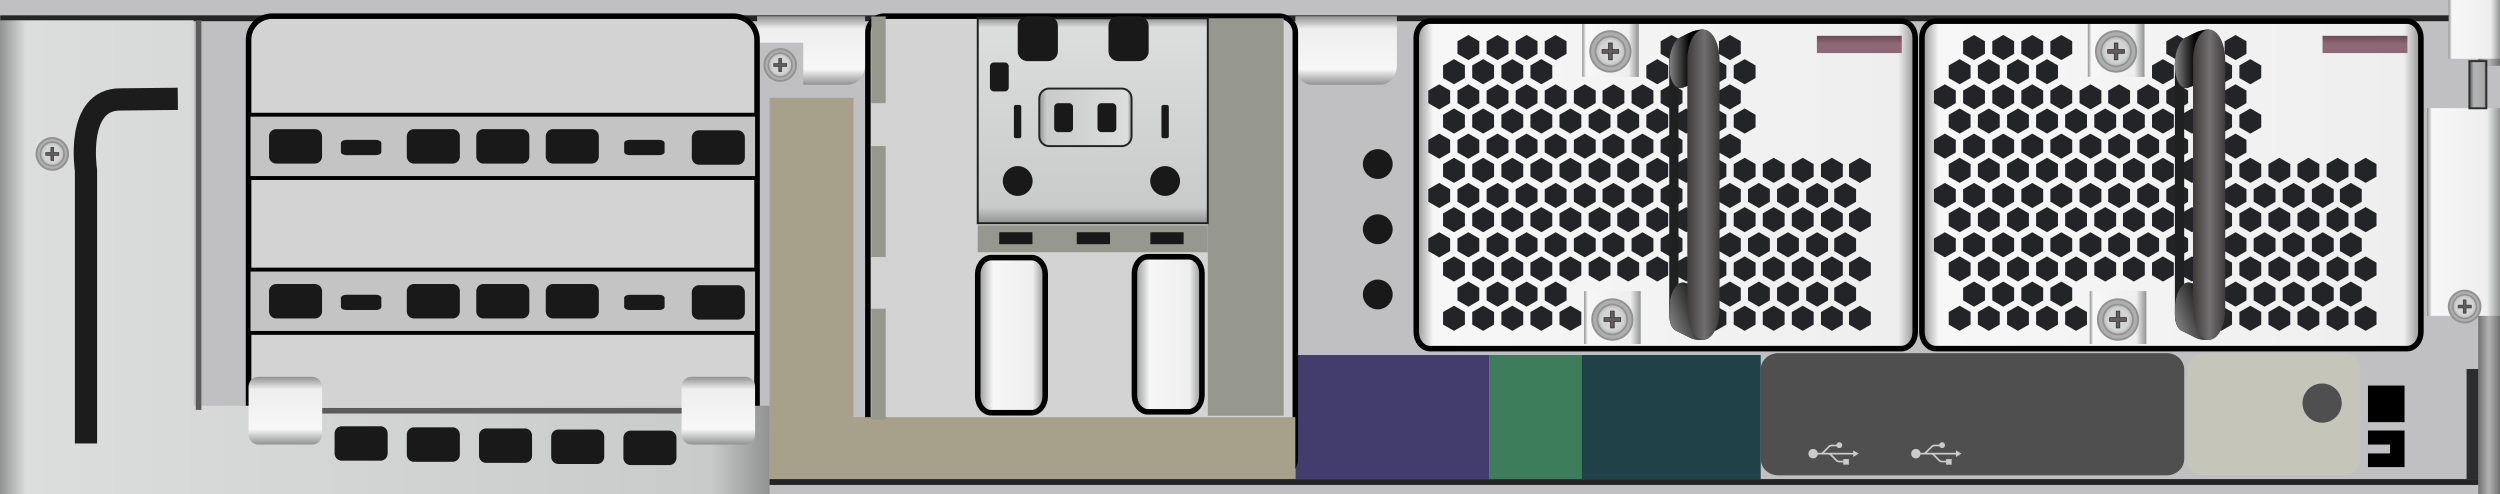 <?xml version="1.0" encoding="utf-8"?>
<!-- Generator: Adobe Illustrator 16.0.0, SVG Export Plug-In . SVG Version: 6.00 Build 0)  -->
<!DOCTYPE svg PUBLIC "-//W3C//DTD SVG 1.1//EN" "http://www.w3.org/Graphics/SVG/1.1/DTD/svg11.dtd">
<svg version="1.1" id="图层_1" xmlns="http://www.w3.org/2000/svg" xmlns:xlink="http://www.w3.org/1999/xlink" x="0px" y="0px"
	 width="1275.59px" height="252.28px" viewBox="0 0 1275.59 252.28" enable-background="new 0 0 1275.59 252.28"
	 xml:space="preserve">
<rect y="-0.001" fill="#C0C0C2" width="1275.59" height="252.285"/>
<rect x="0.111" y="7.821" fill="#252526" width="1264.383" height="3"/>
<g>
	
		<linearGradient id="SVGID_1_" gradientUnits="userSpaceOnUse" x1="2095.992" y1="126.141" x2="2107.088" y2="126.141" gradientTransform="matrix(-1 0 0 1 3371.582 0)">
		<stop  offset="0" style="stop-color:#717071"/>
		<stop  offset="0.511" style="stop-color:#B4B4B5"/>
		<stop  offset="1" style="stop-color:#717071"/>
	</linearGradient>
	<rect x="1264.494" y="-0.002" fill="url(#SVGID_1_)" width="11.096" height="252.286"/>
	<rect x="1264.494" y="33.614" fill="#C0C0C2" width="11.096" height="52.666"/>
</g>
<g>
	<polygon fill="#232427" points="935.962,232.531 938.451,236.854 935.962,241.178 930.982,241.178 928.495,236.854 
		930.982,232.531 	"/>
	<g>
		<polygon fill="#232427" points="926.007,216.948 928.495,221.271 926.007,225.595 921.027,225.595 918.539,221.271 
			921.027,216.948 		"/>
		<polygon fill="#232427" points="926.007,228.004 928.495,232.326 926.007,236.65 921.027,236.65 918.539,232.326 921.027,228.004 
					"/>
	</g>
	<g>
		<polygon fill="#232427" points="935.962,210.551 938.451,214.873 935.962,219.196 930.982,219.196 928.495,214.873 
			930.982,210.551 		"/>
		<polygon fill="#232427" points="935.962,221.605 938.451,225.928 935.962,230.252 930.982,230.252 928.495,225.928 
			930.982,221.605 		"/>
	</g>
</g>
<rect x="1258.547" y="188.271" fill="#2C2D2D" width="5.947" height="56.178"/>
<linearGradient id="SVGID_2_" gradientUnits="userSpaceOnUse" x1="1238.346" y1="108.159" x2="1275.59" y2="108.159">
	<stop  offset="0" style="stop-color:#919292"/>
	<stop  offset="0.066" style="stop-color:#F7F7F7"/>
	<stop  offset="0.82" style="stop-color:#EEEEEF"/>
	<stop  offset="1" style="stop-color:#919292"/>
</linearGradient>
<rect x="1238.346" y="55.139" fill="url(#SVGID_2_)" width="37.244" height="106.041"/>
<g>
	<path fill="#AFAEAE" d="M1265.624,156.407c0,4.483-3.614,8.119-8.075,8.119s-8.078-3.636-8.078-8.119
		c0-4.485,3.617-8.122,8.078-8.122S1265.624,151.922,1265.624,156.407"/>
	<ellipse fill="none" stroke="#929292" stroke-miterlimit="10" cx="1257.547" cy="156.407" rx="8.077" ry="8.119"/>
	<path fill="#AFAEAE" d="M1263.483,156.407c0,3.294-2.659,5.967-5.935,5.967c-3.278,0-5.937-2.673-5.937-5.967
		c0-3.297,2.658-5.969,5.937-5.969C1260.824,150.438,1263.483,153.11,1263.483,156.407"/>
	<ellipse fill="none" stroke="#929292" stroke-miterlimit="10" cx="1257.548" cy="156.407" rx="5.936" ry="5.967"/>
	<g>
		<g>
			<defs>
				<rect id="SVGID_3_" x="1251.953" y="150.782" width="11.189" height="11.247"/>
			</defs>
			<clipPath id="SVGID_4_">
				<use xlink:href="#SVGID_3_"  overflow="visible"/>
			</clipPath>
			<path clip-path="url(#SVGID_4_)" fill="#BEBEBD" d="M1263.141,156.407c0,3.104-2.502,5.622-5.592,5.622s-5.596-2.518-5.596-5.622
				c0-3.106,2.506-5.625,5.596-5.625S1263.141,153.301,1263.141,156.407"/>
			<path clip-path="url(#SVGID_4_)" fill="#C0C0C0" d="M1263.01,156.407c0,3.031-2.446,5.489-5.461,5.489
				c-3.018,0-5.462-2.458-5.462-5.489c0-3.034,2.444-5.492,5.462-5.492C1260.563,150.915,1263.01,153.373,1263.01,156.407"/>
			<path clip-path="url(#SVGID_4_)" fill="#C2C3C3" d="M1262.878,156.407c0,2.958-2.387,5.358-5.329,5.358
				c-2.944,0-5.331-2.4-5.331-5.358c0-2.961,2.387-5.36,5.331-5.36C1260.491,151.047,1262.878,153.446,1262.878,156.407"/>
			<path clip-path="url(#SVGID_4_)" fill="#C4C5C4" d="M1262.745,156.407c0,2.886-2.326,5.226-5.196,5.226
				c-2.872,0-5.199-2.34-5.199-5.226c0-2.888,2.327-5.228,5.199-5.228C1260.419,151.18,1262.745,153.52,1262.745,156.407"/>
			<path clip-path="url(#SVGID_4_)" fill="#C6C8C8" d="M1262.615,156.407c0,2.812-2.27,5.093-5.066,5.093
				c-2.8,0-5.067-2.281-5.067-5.093c0-2.813,2.268-5.096,5.067-5.096C1260.346,151.312,1262.615,153.594,1262.615,156.407"/>
			<path clip-path="url(#SVGID_4_)" fill="#C9CACB" d="M1262.483,156.407c0,2.739-2.212,4.96-4.935,4.96
				c-2.726,0-4.935-2.221-4.935-4.96c0-2.742,2.209-4.964,4.935-4.964C1260.271,151.443,1262.483,153.665,1262.483,156.407"/>
			<path clip-path="url(#SVGID_4_)" fill="#CBCDCD" d="M1262.351,156.407c0,2.666-2.15,4.83-4.802,4.83
				c-2.653,0-4.805-2.164-4.805-4.83c0-2.669,2.151-4.832,4.805-4.832C1260.2,151.575,1262.351,153.738,1262.351,156.407"/>
			<path clip-path="url(#SVGID_4_)" fill="#CCCFD0" d="M1262.222,156.407c0,2.593-2.094,4.696-4.673,4.696
				c-2.58,0-4.673-2.104-4.673-4.696c0-2.596,2.093-4.698,4.673-4.698C1260.128,151.709,1262.222,153.812,1262.222,156.407"/>
			<path clip-path="url(#SVGID_4_)" fill="#D0D2D2" d="M1262.09,156.407c0,2.521-2.032,4.564-4.541,4.564s-4.54-2.044-4.54-4.564
				c0-2.522,2.031-4.567,4.54-4.567S1262.09,153.885,1262.09,156.407"/>
			<path clip-path="url(#SVGID_4_)" fill="#D2D4D5" d="M1261.957,156.407c0,2.446-1.974,4.432-4.408,4.432
				c-2.437,0-4.41-1.985-4.41-4.432c0-2.45,1.974-4.433,4.41-4.433C1259.983,151.975,1261.957,153.957,1261.957,156.407"/>
		</g>
	</g>
	<polygon fill="#605F5E" points="1256.817,159.788 1256.817,157.141 1254.186,157.141 1254.186,155.672 1256.817,155.672 
		1256.817,153.024 1258.279,153.024 1258.279,155.672 1260.911,155.672 1260.911,157.141 1258.279,157.141 1258.279,159.788 	"/>
	<path fill="#221714" d="M1258.151,153.152v2.391v0.256h0.253h2.38v1.214h-2.38h-0.253v0.255v2.393h-1.207v-2.393v-0.255h-0.253
		h-2.38v-1.214h2.38h0.253v-0.256v-2.391H1258.151z M1258.404,152.898h-1.713v2.645h-2.633v1.725h2.633v2.646h1.713v-2.646h2.633
		v-1.725h-2.633V152.898z"/>
</g>
<linearGradient id="SVGID_5_" gradientUnits="userSpaceOnUse" x1="1249.341" y1="14.988" x2="1275.59" y2="14.988">
	<stop  offset="0" style="stop-color:#919292"/>
	<stop  offset="0.066" style="stop-color:#F7F7F7"/>
	<stop  offset="0.82" style="stop-color:#EEEEEF"/>
	<stop  offset="1" style="stop-color:#919292"/>
</linearGradient>
<rect x="1249.341" y="-0.002" fill="url(#SVGID_5_)" width="26.249" height="29.98"/>
<linearGradient id="SVGID_6_" gradientUnits="userSpaceOnUse" x1="1259.968" y1="43.215" x2="1268.624" y2="43.215">
	<stop  offset="0" style="stop-color:#515150"/>
	<stop  offset="0.256" style="stop-color:#B1B4B5"/>
	<stop  offset="0.872" style="stop-color:#AAA9A9"/>
	<stop  offset="1" style="stop-color:#515150"/>
</linearGradient>
<rect x="1259.968" y="31.181" fill="url(#SVGID_6_)" stroke="#2F302F" stroke-miterlimit="10" width="8.656" height="24.067"/>
<g>
	<rect x="1208.224" y="196.723" width="18.664" height="18.664"/>
	<rect x="1208.224" y="219.672" width="18.664" height="18.663"/>
	<rect x="1208.224" y="226.827" fill="#C0C0C2" width="11.277" height="4.532"/>
</g>
<path fill="#C6C5BA" d="M1115.934,188.631c0-4.652,3.771-8.425,8.425-8.425h71.511c4.653,0,8.425,3.772,8.425,8.425v45.459
	c0,4.652-3.771,8.425-8.425,8.425h-71.511c-4.653,0-8.425-3.772-8.425-8.425V188.631z"/>
<circle fill="#4F4F4F" cx="1184.834" cy="205.682" r="10.001"/>
<path fill="#4F4F4F" d="M898.378,188.631c0-4.652,3.951-8.425,8.826-8.425h198.443c4.875,0,8.826,3.772,8.826,8.425v45.459
	c0,4.652-3.951,8.425-8.826,8.425H907.204c-4.875,0-8.826-3.772-8.826-8.425V188.631z"/>
<g>
	<path fill="#CBCBCB" d="M948.389,231.471l-2.838-1.697v1.266h-12.703h-1.131h-1.019l2.881-2.885
		c0.263-0.264,0.624-0.412,0.99-0.412h2.548c0.23,0.527,0.76,0.893,1.373,0.893c0.825,0,1.495-0.666,1.495-1.496
		c0-0.826-0.67-1.496-1.495-1.496c-0.736,0-1.345,0.527-1.473,1.225h-2.448c-0.597,0-1.181,0.242-1.607,0.67l-3.099,3.1
		c-0.257,0.258-0.604,0.402-0.966,0.402h-0.383h-1.007c-0.205-1.131-1.191-1.984-2.375-1.984c-1.34,0-2.426,1.08-2.426,2.416
		c0,1.34,1.086,2.42,2.426,2.42c1.184,0,2.17-0.854,2.375-1.98h1.007h0.383h2.819h1.131c0.364,0,0.707,0.141,0.959,0.395
		l2.974,2.973c0.427,0.428,0.996,0.664,1.599,0.664h2.146v1.135h2.839v-2.84h-2.839v0.83h-2.146c-0.37,0-0.72-0.143-0.982-0.41
		l-2.749-2.746h10.903v1.262L948.389,231.471z"/>
</g>
<g>
	<path fill="#CBCBCB" d="M1000.822,231.471l-2.838-1.697v1.266h-12.703h-1.131h-1.019l2.881-2.885
		c0.263-0.264,0.624-0.412,0.99-0.412h2.548c0.23,0.527,0.76,0.893,1.373,0.893c0.825,0,1.495-0.666,1.495-1.496
		c0-0.826-0.67-1.496-1.495-1.496c-0.735,0-1.345,0.527-1.473,1.225h-2.448c-0.597,0-1.181,0.242-1.607,0.67l-3.099,3.1
		c-0.257,0.258-0.604,0.402-0.966,0.402h-0.383h-1.007c-0.205-1.131-1.191-1.984-2.376-1.984c-1.339,0-2.425,1.08-2.425,2.416
		c0,1.34,1.086,2.42,2.425,2.42c1.185,0,2.171-0.854,2.376-1.98h1.007h0.383h2.819h1.131c0.365,0,0.707,0.141,0.959,0.395
		l2.974,2.973c0.427,0.428,0.996,0.664,1.598,0.664h2.147v1.135h2.839v-2.84h-2.839v0.83h-2.147c-0.369,0-0.72-0.143-0.981-0.41
		l-2.749-2.746h10.903v1.262L1000.822,231.471z"/>
</g>
<polygon fill="#232427" points="1216.258,90.127 1221.828,93.334 1227.398,90.127 1227.398,83.713 1221.828,80.507 1216.258,83.713 
	"/>
<polygon fill="#232427" points="1208.722,102.954 1214.292,106.161 1219.862,102.954 1219.862,96.54 1214.292,93.334 
	1208.722,96.54 "/>
<polygon fill="#232427" points="1208.722,128.116 1214.292,131.323 1219.862,128.116 1219.862,121.702 1214.292,118.496 
	1208.722,121.702 "/>
<polygon fill="#232427" points="1216.258,140.451 1221.828,143.658 1227.398,140.451 1227.398,134.037 1221.828,130.831 
	1216.258,134.037 "/>
<polygon fill="#232427" points="1208.722,153.278 1214.292,156.485 1219.862,153.278 1219.862,146.864 1214.292,143.658 
	1208.722,146.864 "/>
<polygon fill="#232427" points="1216.258,165.613 1221.828,168.82 1227.398,165.613 1227.398,159.199 1221.828,155.993 
	1216.258,159.199 "/>
<linearGradient id="SVGID_7_" gradientUnits="userSpaceOnUse" x1="980.623" y1="94.334" x2="1235.224" y2="94.334">
	<stop  offset="0" style="stop-color:#919292"/>
	<stop  offset="0.034" style="stop-color:#F7F7F7"/>
	<stop  offset="0.966" style="stop-color:#EEEEEF"/>
	<stop  offset="1" style="stop-color:#919292"/>
</linearGradient>
<path fill="url(#SVGID_7_)" stroke="#000000" stroke-width="2.835" stroke-miterlimit="10" d="M980.623,169.462
	c0,4.653,3.184,8.425,7.11,8.425h240.38c3.928,0,7.11-3.771,7.11-8.425V19.206c0-4.653-3.183-8.425-7.11-8.425h-240.38
	c-3.927,0-7.11,3.771-7.11,8.425V169.462z"/>
<polygon fill="#232427" points="1001.654,27.468 1007.225,30.675 1012.793,27.468 1012.793,21.054 1007.225,17.848 1001.654,21.054 
	"/>
<polygon fill="#232427" points="1046.18,27.468 1051.75,30.675 1057.32,27.468 1057.32,21.054 1051.75,17.848 1046.18,21.054 "/>
<polygon fill="#232427" points="1031.363,27.468 1036.932,30.675 1042.502,27.468 1042.502,21.054 1036.932,17.848 1031.363,21.054 
	"/>
<polygon fill="#232427" points="1016.545,27.468 1022.113,30.675 1027.684,27.468 1027.684,21.054 1022.113,17.848 1016.545,21.054 
	"/>
<polygon fill="#232427" points="1120.197,27.468 1125.768,30.675 1131.336,27.468 1131.336,21.054 1125.768,17.848 1120.197,21.054 
	"/>
<polygon fill="#232427" points="1105.316,27.468 1110.887,30.675 1116.457,27.468 1116.457,21.054 1110.887,17.848 1105.316,21.054 
	"/>
<polygon fill="#232427" points="1135.087,27.468 1140.655,30.675 1146.226,27.468 1146.226,21.054 1140.655,17.848 1135.087,21.054 
	"/>
<polygon fill="#232427" points="1009.19,39.803 1014.761,43.01 1020.33,39.803 1020.33,33.389 1014.761,30.183 1009.19,33.389 "/>
<polygon fill="#232427" points="994.311,39.803 999.881,43.01 1005.451,39.803 1005.451,33.389 999.881,30.183 994.311,33.389 "/>
<polygon fill="#232427" points="1038.899,39.803 1044.468,43.01 1050.038,39.803 1050.038,33.389 1044.468,30.183 1038.899,33.389 
	"/>
<polygon fill="#232427" points="1024.081,39.803 1029.649,43.01 1035.22,39.803 1035.22,33.389 1029.649,30.183 1024.081,33.389 "/>
<polygon fill="#232427" points="1127.733,39.803 1133.304,43.01 1138.871,39.803 1138.871,33.389 1133.304,30.183 1127.733,33.389 
	"/>
<polygon fill="#232427" points="1112.853,39.803 1118.422,43.01 1123.992,39.803 1123.992,33.389 1118.422,30.183 1112.853,33.389 
	"/>
<polygon fill="#232427" points="1098.036,39.803 1103.604,43.01 1109.175,39.803 1109.175,33.389 1103.604,30.183 1098.036,33.389 
	"/>
<polygon fill="#232427" points="1142.623,39.803 1148.191,43.01 1153.762,39.803 1153.762,33.389 1148.191,30.183 1142.623,33.389 
	"/>
<polygon fill="#232427" points="1001.654,52.63 1007.225,55.837 1012.793,52.63 1012.793,46.216 1007.225,43.01 1001.654,46.216 "/>
<polygon fill="#232427" points="986.773,52.63 992.344,55.837 997.914,52.63 997.914,46.216 992.344,43.01 986.773,46.216 "/>
<polygon fill="#232427" points="1061.061,52.63 1066.631,55.837 1072.199,52.63 1072.199,46.216 1066.631,43.01 1061.061,46.216 "/>
<polygon fill="#232427" points="1046.18,52.63 1051.75,55.837 1057.32,52.63 1057.32,46.216 1051.75,43.01 1046.18,46.216 "/>
<polygon fill="#232427" points="1031.363,52.63 1036.932,55.837 1042.502,52.63 1042.502,46.216 1036.932,43.01 1031.363,46.216 "/>
<polygon fill="#232427" points="1016.545,52.63 1022.113,55.837 1027.684,52.63 1027.684,46.216 1022.113,43.01 1016.545,46.216 "/>
<polygon fill="#232427" points="1120.197,52.63 1125.768,55.837 1131.336,52.63 1131.336,46.216 1125.768,43.01 1120.197,46.216 "/>
<polygon fill="#232427" points="1105.316,52.63 1110.887,55.837 1116.457,52.63 1116.457,46.216 1110.887,43.01 1105.316,46.216 "/>
<polygon fill="#232427" points="1090.5,52.63 1096.068,55.837 1101.639,52.63 1101.639,46.216 1096.068,43.01 1090.5,46.216 "/>
<polygon fill="#232427" points="1075.682,52.63 1081.25,55.837 1086.82,52.63 1086.82,46.216 1081.25,43.01 1075.682,46.216 "/>
<polygon fill="#232427" points="1135.087,52.63 1140.655,55.837 1146.226,52.63 1146.226,46.216 1140.655,43.01 1135.087,46.216 "/>
<polygon fill="#232427" points="1009.19,64.965 1014.761,68.172 1020.33,64.965 1020.33,58.551 1014.761,55.345 1009.19,58.551 "/>
<polygon fill="#232427" points="994.311,64.965 999.881,68.172 1005.451,64.965 1005.451,58.551 999.881,55.345 994.311,58.551 "/>
<polygon fill="#232427" points="1068.597,64.965 1074.167,68.172 1079.735,64.965 1079.735,58.551 1074.167,55.345 1068.597,58.551 
	"/>
<polygon fill="#232427" points="1053.716,64.965 1059.286,68.172 1064.856,64.965 1064.856,58.551 1059.286,55.345 1053.716,58.551 
	"/>
<polygon fill="#232427" points="1038.899,64.965 1044.468,68.172 1050.038,64.965 1050.038,58.551 1044.468,55.345 1038.899,58.551 
	"/>
<polygon fill="#232427" points="1024.081,64.965 1029.649,68.172 1035.22,64.965 1035.22,58.551 1029.649,55.345 1024.081,58.551 
	"/>
<polygon fill="#232427" points="1127.733,64.965 1133.304,68.172 1138.871,64.965 1138.871,58.551 1133.304,55.345 1127.733,58.551 
	"/>
<polygon fill="#232427" points="1112.853,64.965 1118.422,68.172 1123.992,64.965 1123.992,58.551 1118.422,55.345 1112.853,58.551 
	"/>
<polygon fill="#232427" points="1098.036,64.965 1103.604,68.172 1109.175,64.965 1109.175,58.551 1103.604,55.345 1098.036,58.551 
	"/>
<polygon fill="#232427" points="1083.218,64.965 1088.786,68.172 1094.355,64.965 1094.355,58.551 1088.786,55.345 1083.218,58.551 
	"/>
<polygon fill="#232427" points="1142.623,64.965 1148.191,68.172 1153.762,64.965 1153.762,58.551 1148.191,55.345 1142.623,58.551 
	"/>
<polygon fill="#232427" points="1001.654,77.792 1007.225,80.999 1012.793,77.792 1012.793,71.378 1007.225,68.172 1001.654,71.378 
	"/>
<polygon fill="#232427" points="986.773,77.792 992.344,80.999 997.914,77.792 997.914,71.378 992.344,68.172 986.773,71.378 "/>
<polygon fill="#232427" points="1061.061,77.792 1066.631,80.999 1072.199,77.792 1072.199,71.378 1066.631,68.172 1061.061,71.378 
	"/>
<polygon fill="#232427" points="1046.18,77.792 1051.75,80.999 1057.32,77.792 1057.32,71.378 1051.75,68.172 1046.18,71.378 "/>
<polygon fill="#232427" points="1031.363,77.792 1036.932,80.999 1042.502,77.792 1042.502,71.378 1036.932,68.172 1031.363,71.378 
	"/>
<polygon fill="#232427" points="1016.545,77.792 1022.113,80.999 1027.684,77.792 1027.684,71.378 1022.113,68.172 1016.545,71.378 
	"/>
<polygon fill="#232427" points="1120.197,77.792 1125.768,80.999 1131.336,77.792 1131.336,71.378 1125.768,68.172 1120.197,71.378 
	"/>
<polygon fill="#232427" points="1105.316,77.792 1110.887,80.999 1116.457,77.792 1116.457,71.378 1110.887,68.172 1105.316,71.378 
	"/>
<polygon fill="#232427" points="1090.5,77.792 1096.068,80.999 1101.639,77.792 1101.639,71.378 1096.068,68.172 1090.5,71.378 "/>
<polygon fill="#232427" points="1075.682,77.792 1081.25,80.999 1086.82,77.792 1086.82,71.378 1081.25,68.172 1075.682,71.378 "/>
<polygon fill="#232427" points="1135.087,77.792 1140.655,80.999 1146.226,77.792 1146.226,71.378 1140.655,68.172 1135.087,71.378 
	"/>
<polygon fill="#232427" points="1009.19,90.127 1014.761,93.334 1020.33,90.127 1020.33,83.713 1014.761,80.507 1009.19,83.713 "/>
<polygon fill="#232427" points="994.311,90.127 999.881,93.334 1005.451,90.127 1005.451,83.713 999.881,80.507 994.311,83.713 "/>
<polygon fill="#232427" points="1068.597,90.127 1074.167,93.334 1079.735,90.127 1079.735,83.713 1074.167,80.507 1068.597,83.713 
	"/>
<polygon fill="#232427" points="1053.716,90.127 1059.286,93.334 1064.856,90.127 1064.856,83.713 1059.286,80.507 1053.716,83.713 
	"/>
<polygon fill="#232427" points="1038.899,90.127 1044.468,93.334 1050.038,90.127 1050.038,83.713 1044.468,80.507 1038.899,83.713 
	"/>
<polygon fill="#232427" points="1024.081,90.127 1029.649,93.334 1035.22,90.127 1035.22,83.713 1029.649,80.507 1024.081,83.713 
	"/>
<polygon fill="#232427" points="1127.733,90.127 1133.304,93.334 1138.871,90.127 1138.871,83.713 1133.304,80.507 1127.733,83.713 
	"/>
<polygon fill="#232427" points="1112.853,90.127 1118.422,93.334 1123.992,90.127 1123.992,83.713 1118.422,80.507 1112.853,83.713 
	"/>
<polygon fill="#232427" points="1098.036,90.127 1103.604,93.334 1109.175,90.127 1109.175,83.713 1103.604,80.507 1098.036,83.713 
	"/>
<polygon fill="#232427" points="1083.218,90.127 1088.786,93.334 1094.355,90.127 1094.355,83.713 1088.786,80.507 1083.218,83.713 
	"/>
<polygon fill="#232427" points="1187.139,90.127 1192.709,93.334 1198.277,90.127 1198.277,83.713 1192.709,80.507 1187.139,83.713 
	"/>
<polygon fill="#232427" points="1172.258,90.127 1177.828,93.334 1183.398,90.127 1183.398,83.713 1177.828,80.507 1172.258,83.713 
	"/>
<polygon fill="#232427" points="1157.441,90.127 1163.01,93.334 1168.58,90.127 1168.58,83.713 1163.01,80.507 1157.441,83.713 "/>
<polygon fill="#232427" points="1201.441,90.127 1207.01,93.334 1212.58,90.127 1212.58,83.713 1207.01,80.507 1201.441,83.713 "/>
<polygon fill="#232427" points="1142.623,90.127 1148.191,93.334 1153.762,90.127 1153.762,83.713 1148.191,80.507 1142.623,83.713 
	"/>
<polygon fill="#232427" points="1001.654,102.954 1007.225,106.161 1012.793,102.954 1012.793,96.54 1007.225,93.334 
	1001.654,96.54 "/>
<polygon fill="#232427" points="986.773,102.954 992.344,106.161 997.914,102.954 997.914,96.54 992.344,93.334 986.773,96.54 "/>
<polygon fill="#232427" points="1061.061,102.954 1066.631,106.161 1072.199,102.954 1072.199,96.54 1066.631,93.334 
	1061.061,96.54 "/>
<polygon fill="#232427" points="1046.18,102.954 1051.75,106.161 1057.32,102.954 1057.32,96.54 1051.75,93.334 1046.18,96.54 "/>
<polygon fill="#232427" points="1031.363,102.954 1036.932,106.161 1042.502,102.954 1042.502,96.54 1036.932,93.334 
	1031.363,96.54 "/>
<polygon fill="#232427" points="1016.545,102.954 1022.113,106.161 1027.684,102.954 1027.684,96.54 1022.113,93.334 
	1016.545,96.54 "/>
<polygon fill="#232427" points="1120.197,102.954 1125.768,106.161 1131.336,102.954 1131.336,96.54 1125.768,93.334 
	1120.197,96.54 "/>
<polygon fill="#232427" points="1105.316,102.954 1110.887,106.161 1116.457,102.954 1116.457,96.54 1110.887,93.334 
	1105.316,96.54 "/>
<polygon fill="#232427" points="1090.5,102.954 1096.068,106.161 1101.639,102.954 1101.639,96.54 1096.068,93.334 1090.5,96.54 "/>
<polygon fill="#232427" points="1075.682,102.954 1081.25,106.161 1086.82,102.954 1086.82,96.54 1081.25,93.334 1075.682,96.54 "/>
<polygon fill="#232427" points="1179.603,102.954 1185.173,106.161 1190.741,102.954 1190.741,96.54 1185.173,93.334 
	1179.603,96.54 "/>
<polygon fill="#232427" points="1164.722,102.954 1170.292,106.161 1175.862,102.954 1175.862,96.54 1170.292,93.334 
	1164.722,96.54 "/>
<polygon fill="#232427" points="1149.905,102.954 1155.474,106.161 1161.044,102.954 1161.044,96.54 1155.474,93.334 
	1149.905,96.54 "/>
<polygon fill="#232427" points="1193.905,102.954 1199.474,106.161 1205.044,102.954 1205.044,96.54 1199.474,93.334 
	1193.905,96.54 "/>
<polygon fill="#232427" points="1135.087,102.954 1140.655,106.161 1146.226,102.954 1146.226,96.54 1140.655,93.334 
	1135.087,96.54 "/>
<polygon fill="#232427" points="1009.19,115.289 1014.761,118.496 1020.33,115.289 1020.33,108.875 1014.761,105.669 
	1009.19,108.875 "/>
<polygon fill="#232427" points="994.311,115.289 999.881,118.496 1005.451,115.289 1005.451,108.875 999.881,105.669 
	994.311,108.875 "/>
<polygon fill="#232427" points="1068.597,115.289 1074.167,118.496 1079.735,115.289 1079.735,108.875 1074.167,105.669 
	1068.597,108.875 "/>
<polygon fill="#232427" points="1053.716,115.289 1059.286,118.496 1064.856,115.289 1064.856,108.875 1059.286,105.669 
	1053.716,108.875 "/>
<polygon fill="#232427" points="1038.899,115.289 1044.468,118.496 1050.038,115.289 1050.038,108.875 1044.468,105.669 
	1038.899,108.875 "/>
<polygon fill="#232427" points="1024.081,115.289 1029.649,118.496 1035.22,115.289 1035.22,108.875 1029.649,105.669 
	1024.081,108.875 "/>
<polygon fill="#232427" points="1127.733,115.289 1133.304,118.496 1138.871,115.289 1138.871,108.875 1133.304,105.669 
	1127.733,108.875 "/>
<polygon fill="#232427" points="1112.853,115.289 1118.422,118.496 1123.992,115.289 1123.992,108.875 1118.422,105.669 
	1112.853,108.875 "/>
<polygon fill="#232427" points="1098.036,115.289 1103.604,118.496 1109.175,115.289 1109.175,108.875 1103.604,105.669 
	1098.036,108.875 "/>
<polygon fill="#232427" points="1083.218,115.289 1088.786,118.496 1094.355,115.289 1094.355,108.875 1088.786,105.669 
	1083.218,108.875 "/>
<polygon fill="#232427" points="1187.139,115.289 1192.709,118.496 1198.277,115.289 1198.277,108.875 1192.709,105.669 
	1187.139,108.875 "/>
<polygon fill="#232427" points="1172.258,115.289 1177.828,118.496 1183.398,115.289 1183.398,108.875 1177.828,105.669 
	1172.258,108.875 "/>
<polygon fill="#232427" points="1157.441,115.289 1163.01,118.496 1168.58,115.289 1168.58,108.875 1163.01,105.669 
	1157.441,108.875 "/>
<polygon fill="#232427" points="1201.441,115.289 1207.01,118.496 1212.58,115.289 1212.58,108.875 1207.01,105.669 
	1201.441,108.875 "/>
<polygon fill="#232427" points="1142.623,115.289 1148.191,118.496 1153.762,115.289 1153.762,108.875 1148.191,105.669 
	1142.623,108.875 "/>
<polygon fill="#232427" points="1001.654,128.116 1007.225,131.323 1012.793,128.116 1012.793,121.702 1007.225,118.496 
	1001.654,121.702 "/>
<polygon fill="#232427" points="986.773,128.116 992.344,131.323 997.914,128.116 997.914,121.702 992.344,118.496 986.773,121.702 
	"/>
<polygon fill="#232427" points="1061.061,128.116 1066.631,131.323 1072.199,128.116 1072.199,121.702 1066.631,118.496 
	1061.061,121.702 "/>
<polygon fill="#232427" points="1046.18,128.116 1051.75,131.323 1057.32,128.116 1057.32,121.702 1051.75,118.496 1046.18,121.702 
	"/>
<polygon fill="#232427" points="1031.363,128.116 1036.932,131.323 1042.502,128.116 1042.502,121.702 1036.932,118.496 
	1031.363,121.702 "/>
<polygon fill="#232427" points="1016.545,128.116 1022.113,131.323 1027.684,128.116 1027.684,121.702 1022.113,118.496 
	1016.545,121.702 "/>
<polygon fill="#232427" points="1120.197,128.116 1125.768,131.323 1131.336,128.116 1131.336,121.702 1125.768,118.496 
	1120.197,121.702 "/>
<polygon fill="#232427" points="1105.316,128.116 1110.887,131.323 1116.457,128.116 1116.457,121.702 1110.887,118.496 
	1105.316,121.702 "/>
<polygon fill="#232427" points="1090.5,128.116 1096.068,131.323 1101.639,128.116 1101.639,121.702 1096.068,118.496 
	1090.5,121.702 "/>
<polygon fill="#232427" points="1075.682,128.116 1081.25,131.323 1086.82,128.116 1086.82,121.702 1081.25,118.496 
	1075.682,121.702 "/>
<polygon fill="#232427" points="1179.603,128.116 1185.173,131.323 1190.741,128.116 1190.741,121.702 1185.173,118.496 
	1179.603,121.702 "/>
<polygon fill="#232427" points="1164.722,128.116 1170.292,131.323 1175.862,128.116 1175.862,121.702 1170.292,118.496 
	1164.722,121.702 "/>
<polygon fill="#232427" points="1149.905,128.116 1155.474,131.323 1161.044,128.116 1161.044,121.702 1155.474,118.496 
	1149.905,121.702 "/>
<polygon fill="#232427" points="1193.905,128.116 1199.474,131.323 1205.044,128.116 1205.044,121.702 1199.474,118.496 
	1193.905,121.702 "/>
<polygon fill="#232427" points="1135.087,128.116 1140.655,131.323 1146.226,128.116 1146.226,121.702 1140.655,118.496 
	1135.087,121.702 "/>
<polygon fill="#232427" points="1009.19,140.451 1014.761,143.658 1020.33,140.451 1020.33,134.037 1014.761,130.831 
	1009.19,134.037 "/>
<polygon fill="#232427" points="994.311,140.451 999.881,143.658 1005.451,140.451 1005.451,134.037 999.881,130.831 
	994.311,134.037 "/>
<polygon fill="#232427" points="1068.597,140.451 1074.167,143.658 1079.735,140.451 1079.735,134.037 1074.167,130.831 
	1068.597,134.037 "/>
<polygon fill="#232427" points="1053.716,140.451 1059.286,143.658 1064.856,140.451 1064.856,134.037 1059.286,130.831 
	1053.716,134.037 "/>
<polygon fill="#232427" points="1038.899,140.451 1044.468,143.658 1050.038,140.451 1050.038,134.037 1044.468,130.831 
	1038.899,134.037 "/>
<polygon fill="#232427" points="1024.081,140.451 1029.649,143.658 1035.22,140.451 1035.22,134.037 1029.649,130.831 
	1024.081,134.037 "/>
<polygon fill="#232427" points="1127.733,140.451 1133.304,143.658 1138.871,140.451 1138.871,134.037 1133.304,130.831 
	1127.733,134.037 "/>
<polygon fill="#232427" points="1112.853,140.451 1118.422,143.658 1123.992,140.451 1123.992,134.037 1118.422,130.831 
	1112.853,134.037 "/>
<polygon fill="#232427" points="1098.036,140.451 1103.604,143.658 1109.175,140.451 1109.175,134.037 1103.604,130.831 
	1098.036,134.037 "/>
<polygon fill="#232427" points="1083.218,140.451 1088.786,143.658 1094.355,140.451 1094.355,134.037 1088.786,130.831 
	1083.218,134.037 "/>
<polygon fill="#232427" points="1187.139,140.451 1192.709,143.658 1198.277,140.451 1198.277,134.037 1192.709,130.831 
	1187.139,134.037 "/>
<polygon fill="#232427" points="1172.258,140.451 1177.828,143.658 1183.398,140.451 1183.398,134.037 1177.828,130.831 
	1172.258,134.037 "/>
<polygon fill="#232427" points="1157.441,140.451 1163.01,143.658 1168.58,140.451 1168.58,134.037 1163.01,130.831 
	1157.441,134.037 "/>
<polygon fill="#232427" points="1201.441,140.451 1207.01,143.658 1212.58,140.451 1212.58,134.037 1207.01,130.831 
	1201.441,134.037 "/>
<polygon fill="#232427" points="1142.623,140.451 1148.191,143.658 1153.762,140.451 1153.762,134.037 1148.191,130.831 
	1142.623,134.037 "/>
<polygon fill="#232427" points="1001.654,153.278 1007.225,156.485 1012.793,153.278 1012.793,146.864 1007.225,143.658 
	1001.654,146.864 "/>
<polygon fill="#232427" points="1046.18,153.278 1051.75,156.485 1057.32,153.278 1057.32,146.864 1051.75,143.658 1046.18,146.864 
	"/>
<polygon fill="#232427" points="1031.363,153.278 1036.932,156.485 1042.502,153.278 1042.502,146.864 1036.932,143.658 
	1031.363,146.864 "/>
<polygon fill="#232427" points="1016.545,153.278 1022.113,156.485 1027.684,153.278 1027.684,146.864 1022.113,143.658 
	1016.545,146.864 "/>
<polygon fill="#232427" points="1120.197,153.278 1125.768,156.485 1131.336,153.278 1131.336,146.864 1125.768,143.658 
	1120.197,146.864 "/>
<polygon fill="#232427" points="1179.603,153.278 1185.173,156.485 1190.741,153.278 1190.741,146.864 1185.173,143.658 
	1179.603,146.864 "/>
<polygon fill="#232427" points="1164.722,153.278 1170.292,156.485 1175.862,153.278 1175.862,146.864 1170.292,143.658 
	1164.722,146.864 "/>
<polygon fill="#232427" points="1149.905,153.278 1155.474,156.485 1161.044,153.278 1161.044,146.864 1155.474,143.658 
	1149.905,146.864 "/>
<polygon fill="#232427" points="1193.905,153.278 1199.474,156.485 1205.044,153.278 1205.044,146.864 1199.474,143.658 
	1193.905,146.864 "/>
<polygon fill="#232427" points="1135.087,153.278 1140.655,156.485 1146.226,153.278 1146.226,146.864 1140.655,143.658 
	1135.087,146.864 "/>
<polygon fill="#232427" points="1009.19,165.613 1014.761,168.82 1020.33,165.613 1020.33,159.199 1014.761,155.993 
	1009.19,159.199 "/>
<polygon fill="#232427" points="994.311,165.613 999.881,168.82 1005.451,165.613 1005.451,159.199 999.881,155.993 
	994.311,159.199 "/>
<polygon fill="#232427" points="1053.716,165.613 1059.286,168.82 1064.856,165.613 1064.856,159.199 1059.286,155.993 
	1053.716,159.199 "/>
<polygon fill="#232427" points="1038.899,165.613 1044.468,168.82 1050.038,165.613 1050.038,159.199 1044.468,155.993 
	1038.899,159.199 "/>
<polygon fill="#232427" points="1024.081,165.613 1029.649,168.82 1035.22,165.613 1035.22,159.199 1029.649,155.993 
	1024.081,159.199 "/>
<polygon fill="#232427" points="1127.733,165.613 1133.304,168.82 1138.871,165.613 1138.871,159.199 1133.304,155.993 
	1127.733,159.199 "/>
<polygon fill="#232427" points="1112.853,165.613 1118.422,168.82 1123.992,165.613 1123.992,159.199 1118.422,155.993 
	1112.853,159.199 "/>
<polygon fill="#232427" points="1187.139,165.613 1192.709,168.82 1198.277,165.613 1198.277,159.199 1192.709,155.993 
	1187.139,159.199 "/>
<polygon fill="#232427" points="1172.258,165.613 1177.828,168.82 1183.398,165.613 1183.398,159.199 1177.828,155.993 
	1172.258,159.199 "/>
<polygon fill="#232427" points="1157.441,165.613 1163.01,168.82 1168.58,165.613 1168.58,159.199 1163.01,155.993 
	1157.441,159.199 "/>
<polygon fill="#232427" points="1201.441,165.613 1207.01,168.82 1212.58,165.613 1212.58,159.199 1207.01,155.993 
	1201.441,159.199 "/>
<polygon fill="#232427" points="1142.623,165.613 1148.191,168.82 1153.762,165.613 1153.762,159.199 1148.191,155.993 
	1142.623,159.199 "/>
<linearGradient id="SVGID_8_" gradientUnits="userSpaceOnUse" x1="1206.703" y1="27.081" x2="1206.703" y2="18.272">
	<stop  offset="0.027" style="stop-color:#8F6878"/>
	<stop  offset="0.521" style="stop-color:#8F6878"/>
	<stop  offset="1" style="stop-color:#694954"/>
</linearGradient>
<rect x="1185.053" y="18.272" fill="url(#SVGID_8_)" width="43.3" height="8.81"/>
<g>
	<rect x="1109.717" y="30.019" fill="#1F2020" width="4.726" height="127.499"/>
	<g>
		<g>
			<defs>
				<path id="SVGID_9_" d="M1125.037,173.428l2.887-0.152l0.65-25.434l-10.691-3.473c-4.271-1.384-8.166,4.891-8.166,13.148v3.092
					c0,3.752,1.322,7.033,3.224,7.998l7.259,3.678c1.412,0.664,3.166,1.146,4.647,1.146
					C1124.91,173.432,1124.976,173.428,1125.037,173.428"/>
			</defs>
			
				<linearGradient id="SVGID_10_" gradientUnits="userSpaceOnUse" x1="-29.212" y1="-16905.432" x2="-13.614" y2="-16905.432" gradientTransform="matrix(-1 0 0 -1 1099.469 -16746.627)">
				<stop  offset="0" style="stop-color:#9E9E9F"/>
				<stop  offset="1" style="stop-color:#000000"/>
			</linearGradient>
			<use xlink:href="#SVGID_9_"  overflow="visible" fill="url(#SVGID_10_)"/>
			<clipPath id="SVGID_11_">
				<use xlink:href="#SVGID_9_"  overflow="visible"/>
			</clipPath>
			
				<linearGradient id="SVGID_12_" gradientUnits="userSpaceOnUse" x1="-458.82" y1="1100.377" x2="-457.639" y2="1100.377" gradientTransform="matrix(21.602 -8.641 8.641 21.602 1506.938 -27570.297)">
				<stop  offset="0" style="stop-color:#9E9E9F"/>
				<stop  offset="1" style="stop-color:#000000"/>
			</linearGradient>
			<polygon clip-path="url(#SVGID_11_)" fill="url(#SVGID_12_)" points="1112.318,185.838 1134.076,169.232 1125.973,130.58 
				1104.212,147.185 			"/>
		</g>
		<g>
			<defs>
				<path id="SVGID_13_" d="M1116.366,44.781l12.208-4.46l-1.405-25.261c-2.597,0-5.182,0.649-7.691,1.927l-4.318,2.194
					c-3.21,1.634-5.442,7.18-5.442,13.519v1.595c0,6.008,2.568,10.68,5.584,10.68C1115.651,44.975,1116.007,44.913,1116.366,44.781"
					/>
			</defs>
			
				<linearGradient id="SVGID_14_" gradientUnits="userSpaceOnUse" x1="-29.105" y1="-16776.644" x2="-10.248" y2="-16776.644" gradientTransform="matrix(-1 0 0 -1 1099.469 -16746.627)">
				<stop  offset="0" style="stop-color:#9E9E9F"/>
				<stop  offset="1" style="stop-color:#000000"/>
			</linearGradient>
			<use xlink:href="#SVGID_13_"  overflow="visible" fill="url(#SVGID_14_)"/>
			<clipPath id="SVGID_15_">
				<use xlink:href="#SVGID_13_"  overflow="visible"/>
			</clipPath>
			
				<linearGradient id="SVGID_16_" gradientUnits="userSpaceOnUse" x1="-188.337" y1="1555.492" x2="-187.505" y2="1555.492" gradientTransform="matrix(14.961 0 0 14.961 3925.414 -23241.547)">
				<stop  offset="0" style="stop-color:#9E9E9F"/>
				<stop  offset="1" style="stop-color:#000000"/>
			</linearGradient>
			<rect x="1109.717" y="15.061" clip-path="url(#SVGID_15_)" fill="url(#SVGID_16_)" width="18.857" height="29.915"/>
		</g>
		<g>
			<defs>
				<path id="SVGID_17_" d="M1127.169,173.428c4.543,0,8.226-7.025,8.226-15.693V30.754c0-8.667-3.683-15.693-8.226-15.693
					c-4.542,0-8.226,7.026-8.226,15.693v126.98C1118.943,166.402,1122.627,173.428,1127.169,173.428L1127.169,173.428z"/>
			</defs>
			<clipPath id="SVGID_18_">
				<use xlink:href="#SVGID_17_"  overflow="visible"/>
			</clipPath>
			
				<linearGradient id="SVGID_19_" gradientUnits="userSpaceOnUse" x1="-183.933" y1="-436.198" x2="-183.1" y2="-436.198" gradientTransform="matrix(-19.747 0 0 -19.747 -2496.75 -8519.359)">
				<stop  offset="0" style="stop-color:#3E3A39"/>
				<stop  offset="0.473" style="stop-color:#717071"/>
				<stop  offset="1" style="stop-color:#3E3A39"/>
			</linearGradient>
			<rect x="1118.943" y="15.061" clip-path="url(#SVGID_18_)" fill="url(#SVGID_19_)" width="16.451" height="158.367"/>
		</g>
	</g>
</g>
<linearGradient id="SVGID_20_" gradientUnits="userSpaceOnUse" x1="1065.283" y1="25.748" x2="1094.188" y2="25.748">
	<stop  offset="0" style="stop-color:#919292"/>
	<stop  offset="0.066" style="stop-color:#F7F7F7"/>
	<stop  offset="0.82" style="stop-color:#EEEEEF"/>
	<stop  offset="1" style="stop-color:#919292"/>
</linearGradient>
<rect x="1065.283" y="12.249" fill="url(#SVGID_20_)" width="28.904" height="27"/>
<linearGradient id="SVGID_21_" gradientUnits="userSpaceOnUse" x1="1066.239" y1="162.018" x2="1095.144" y2="162.018">
	<stop  offset="0" style="stop-color:#919292"/>
	<stop  offset="0.066" style="stop-color:#F7F7F7"/>
	<stop  offset="0.82" style="stop-color:#EEEEEF"/>
	<stop  offset="1" style="stop-color:#919292"/>
</linearGradient>
<rect x="1066.239" y="148.518" fill="url(#SVGID_21_)" width="28.904" height="27"/>
<g>
	<path fill="#AFAEAE" d="M1089.955,26.24c0,5.7-4.594,10.321-10.264,10.321c-5.671,0-10.268-4.621-10.268-10.321
		c0-5.701,4.597-10.323,10.268-10.323C1085.361,15.917,1089.955,20.539,1089.955,26.24"/>
	<ellipse fill="none" stroke="#929292" stroke-miterlimit="10" cx="1079.689" cy="26.24" rx="10.266" ry="10.321"/>
	<path fill="#AFAEAE" d="M1087.234,26.24c0,4.188-3.379,7.585-7.543,7.585c-4.167,0-7.544-3.397-7.544-7.585
		c0-4.189,3.377-7.586,7.544-7.586C1083.855,18.654,1087.234,22.051,1087.234,26.24"/>
	<ellipse fill="none" stroke="#929292" stroke-miterlimit="10" cx="1079.691" cy="26.24" rx="7.543" ry="7.585"/>
	<g>
		<g>
			<defs>
				<rect id="SVGID_22_" x="1072.579" y="19.091" width="14.223" height="14.295"/>
			</defs>
			<clipPath id="SVGID_23_">
				<use xlink:href="#SVGID_22_"  overflow="visible"/>
			</clipPath>
			<path clip-path="url(#SVGID_23_)" fill="#BEBEBD" d="M1086.799,26.24c0,3.947-3.182,7.146-7.107,7.146
				c-3.927,0-7.11-3.199-7.11-7.146c0-3.948,3.184-7.149,7.11-7.149C1083.617,19.091,1086.799,22.292,1086.799,26.24"/>
			<path clip-path="url(#SVGID_23_)" fill="#C0C0C0" d="M1086.634,26.24c0,3.854-3.109,6.979-6.942,6.979
				c-3.836,0-6.942-3.125-6.942-6.979c0-3.855,3.106-6.98,6.942-6.98C1083.524,19.26,1086.634,22.385,1086.634,26.24"/>
			<path clip-path="url(#SVGID_23_)" fill="#C2C3C3" d="M1086.466,26.24c0,3.761-3.034,6.812-6.774,6.812
				c-3.742,0-6.774-3.051-6.774-6.812c0-3.763,3.032-6.813,6.774-6.813C1083.432,19.428,1086.466,22.478,1086.466,26.24"/>
			<path clip-path="url(#SVGID_23_)" fill="#C4C5C4" d="M1086.298,26.24c0,3.669-2.957,6.643-6.606,6.643
				c-3.65,0-6.609-2.974-6.609-6.643c0-3.67,2.959-6.644,6.609-6.644C1083.341,19.597,1086.298,22.57,1086.298,26.24"/>
			<path clip-path="url(#SVGID_23_)" fill="#C6C8C8" d="M1086.132,26.24c0,3.574-2.886,6.475-6.44,6.475
				c-3.558,0-6.441-2.901-6.441-6.475c0-3.576,2.884-6.477,6.441-6.477C1083.246,19.764,1086.132,22.664,1086.132,26.24"/>
			<path clip-path="url(#SVGID_23_)" fill="#C9CACB" d="M1085.966,26.24c0,3.482-2.813,6.306-6.274,6.306
				c-3.465,0-6.273-2.823-6.273-6.306c0-3.484,2.809-6.309,6.273-6.309C1083.153,19.932,1085.966,22.756,1085.966,26.24"/>
			<path clip-path="url(#SVGID_23_)" fill="#CBCDCD" d="M1085.798,26.24c0,3.39-2.734,6.14-6.106,6.14s-6.106-2.75-6.106-6.14
				c0-3.392,2.734-6.142,6.106-6.142S1085.798,22.849,1085.798,26.24"/>
			<path clip-path="url(#SVGID_23_)" fill="#CCCFD0" d="M1085.632,26.24c0,3.297-2.662,5.971-5.94,5.971
				c-3.279,0-5.938-2.674-5.938-5.971c0-3.299,2.659-5.972,5.938-5.972C1082.97,20.269,1085.632,22.941,1085.632,26.24"/>
			<path clip-path="url(#SVGID_23_)" fill="#D0D2D2" d="M1085.466,26.24c0,3.203-2.586,5.803-5.774,5.803s-5.771-2.6-5.771-5.803
				c0-3.205,2.582-5.805,5.771-5.805S1085.466,23.035,1085.466,26.24"/>
			<path clip-path="url(#SVGID_23_)" fill="#D2D4D5" d="M1085.296,26.24c0,3.11-2.511,5.634-5.604,5.634
				c-3.097,0-5.604-2.523-5.604-5.634c0-3.113,2.508-5.635,5.604-5.635C1082.785,20.605,1085.296,23.127,1085.296,26.24"/>
		</g>
	</g>
	<polygon fill="#605F5E" points="1078.763,30.538 1078.763,27.174 1075.417,27.174 1075.417,25.306 1078.763,25.306 
		1078.763,21.941 1080.62,21.941 1080.62,25.306 1083.966,25.306 1083.966,27.174 1080.62,27.174 1080.62,30.538 	"/>
	<path fill="#221714" d="M1080.458,22.104v3.039v0.326h0.322h3.024v1.543h-3.024h-0.322v0.323v3.041h-1.536v-3.041v-0.323h-0.319
		h-3.026v-1.543h3.026h0.319v-0.326v-3.039H1080.458z M1080.78,21.78h-2.178v3.362h-3.346v2.191h3.346v3.364h2.178v-3.364h3.345
		v-2.191h-3.345V21.78z"/>
</g>
<g>
	<path fill="#AFAEAE" d="M1090.955,163.03c0,5.7-4.594,10.321-10.264,10.321c-5.671,0-10.268-4.621-10.268-10.321
		c0-5.701,4.597-10.323,10.268-10.323C1086.361,152.707,1090.955,157.329,1090.955,163.03"/>
	<ellipse fill="none" stroke="#929292" stroke-miterlimit="10" cx="1080.689" cy="163.03" rx="10.266" ry="10.321"/>
	<path fill="#AFAEAE" d="M1088.234,163.03c0,4.188-3.379,7.585-7.543,7.585c-4.167,0-7.544-3.396-7.544-7.585
		s3.377-7.586,7.544-7.586C1084.855,155.444,1088.234,158.842,1088.234,163.03"/>
	<ellipse fill="none" stroke="#929292" stroke-miterlimit="10" cx="1080.691" cy="163.03" rx="7.543" ry="7.585"/>
	<g>
		<g>
			<defs>
				<rect id="SVGID_24_" x="1073.579" y="155.881" width="14.223" height="14.297"/>
			</defs>
			<clipPath id="SVGID_25_">
				<use xlink:href="#SVGID_24_"  overflow="visible"/>
			</clipPath>
			<path clip-path="url(#SVGID_25_)" fill="#BEBEBD" d="M1087.799,163.03c0,3.947-3.182,7.147-7.107,7.147
				c-3.927,0-7.11-3.2-7.11-7.147c0-3.948,3.184-7.149,7.11-7.149C1084.617,155.881,1087.799,159.082,1087.799,163.03"/>
			<path clip-path="url(#SVGID_25_)" fill="#C0C0C0" d="M1087.634,163.03c0,3.854-3.109,6.979-6.942,6.979
				c-3.836,0-6.942-3.125-6.942-6.979s3.106-6.98,6.942-6.98C1084.524,156.05,1087.634,159.176,1087.634,163.03"/>
			<path clip-path="url(#SVGID_25_)" fill="#C2C3C3" d="M1087.466,163.03c0,3.761-3.034,6.812-6.774,6.812
				c-3.742,0-6.774-3.051-6.774-6.812c0-3.763,3.032-6.812,6.774-6.812C1084.432,156.219,1087.466,159.268,1087.466,163.03"/>
			<path clip-path="url(#SVGID_25_)" fill="#C4C5C4" d="M1087.298,163.03c0,3.669-2.957,6.643-6.606,6.643
				c-3.65,0-6.609-2.974-6.609-6.643c0-3.67,2.959-6.644,6.609-6.644C1084.341,156.387,1087.298,159.36,1087.298,163.03"/>
			<path clip-path="url(#SVGID_25_)" fill="#C6C8C8" d="M1087.132,163.03c0,3.574-2.886,6.476-6.44,6.476
				c-3.558,0-6.441-2.901-6.441-6.476c0-3.576,2.884-6.477,6.441-6.477C1084.246,156.554,1087.132,159.454,1087.132,163.03"/>
			<path clip-path="url(#SVGID_25_)" fill="#C9CACB" d="M1086.966,163.03c0,3.482-2.813,6.306-6.274,6.306
				c-3.465,0-6.273-2.823-6.273-6.306c0-3.484,2.809-6.309,6.273-6.309C1084.153,156.722,1086.966,159.546,1086.966,163.03"/>
			<path clip-path="url(#SVGID_25_)" fill="#CBCDCD" d="M1086.798,163.03c0,3.39-2.734,6.14-6.106,6.14s-6.106-2.75-6.106-6.14
				c0-3.392,2.734-6.142,6.106-6.142S1086.798,159.639,1086.798,163.03"/>
			<path clip-path="url(#SVGID_25_)" fill="#CCCFD0" d="M1086.632,163.03c0,3.297-2.662,5.971-5.94,5.971
				c-3.279,0-5.938-2.674-5.938-5.971c0-3.299,2.659-5.972,5.938-5.972C1083.97,157.059,1086.632,159.731,1086.632,163.03"/>
			<path clip-path="url(#SVGID_25_)" fill="#D0D2D2" d="M1086.466,163.03c0,3.203-2.586,5.803-5.774,5.803s-5.771-2.6-5.771-5.803
				c0-3.205,2.582-5.805,5.771-5.805S1086.466,159.825,1086.466,163.03"/>
			<path clip-path="url(#SVGID_25_)" fill="#D2D4D5" d="M1086.296,163.03c0,3.11-2.511,5.634-5.604,5.634
				c-3.097,0-5.604-2.523-5.604-5.634c0-3.113,2.508-5.635,5.604-5.635C1083.785,157.396,1086.296,159.917,1086.296,163.03"/>
		</g>
	</g>
	<polygon fill="#605F5E" points="1079.763,167.328 1079.763,163.964 1076.417,163.964 1076.417,162.096 1079.763,162.096 
		1079.763,158.731 1081.62,158.731 1081.62,162.096 1084.966,162.096 1084.966,163.964 1081.62,163.964 1081.62,167.328 	"/>
	<path fill="#221714" d="M1081.458,158.894v3.039v0.325h0.322h3.024v1.543h-3.024h-0.322v0.323v3.041h-1.536v-3.041v-0.323h-0.319
		h-3.026v-1.543h3.026h0.319v-0.325v-3.039H1081.458z M1081.78,158.57h-2.178v3.362h-3.346v2.191h3.346v3.364h2.178v-3.364h3.345
		v-2.191h-3.345V158.57z"/>
</g>
<linearGradient id="SVGID_26_" gradientUnits="userSpaceOnUse" x1="722.614" y1="94.334" x2="977.216" y2="94.334">
	<stop  offset="0" style="stop-color:#919292"/>
	<stop  offset="0.034" style="stop-color:#F7F7F7"/>
	<stop  offset="0.966" style="stop-color:#EEEEEF"/>
	<stop  offset="1" style="stop-color:#919292"/>
</linearGradient>
<path fill="url(#SVGID_26_)" stroke="#000000" stroke-width="2.835" stroke-miterlimit="10" d="M722.614,169.462
	c0,4.653,3.184,8.425,7.11,8.425h240.381c3.927,0,7.11-3.771,7.11-8.425V19.206c0-4.653-3.184-8.425-7.11-8.425H729.725
	c-3.927,0-7.11,3.771-7.11,8.425V169.462z"/>
<polygon fill="#232427" points="743.646,27.468 749.217,30.675 754.785,27.468 754.785,21.054 749.217,17.848 743.646,21.054 "/>
<polygon fill="#232427" points="788.171,27.468 793.741,30.675 799.312,27.468 799.312,21.054 793.741,17.848 788.171,21.054 "/>
<polygon fill="#232427" points="773.354,27.468 778.923,30.675 784.493,27.468 784.493,21.054 778.923,17.848 773.354,21.054 "/>
<polygon fill="#232427" points="758.536,27.468 764.104,30.675 769.675,27.468 769.675,21.054 764.104,17.848 758.536,21.054 "/>
<polygon fill="#232427" points="862.188,27.468 867.759,30.675 873.327,27.468 873.327,21.054 867.759,17.848 862.188,21.054 "/>
<polygon fill="#232427" points="847.308,27.468 852.878,30.675 858.448,27.468 858.448,21.054 852.878,17.848 847.308,21.054 "/>
<polygon fill="#232427" points="877.078,27.468 882.646,30.675 888.217,27.468 888.217,21.054 882.646,17.848 877.078,21.054 "/>
<polygon fill="#232427" points="751.183,39.803 756.753,43.01 762.321,39.803 762.321,33.389 756.753,30.183 751.183,33.389 "/>
<polygon fill="#232427" points="736.302,39.803 741.872,43.01 747.442,39.803 747.442,33.389 741.872,30.183 736.302,33.389 "/>
<polygon fill="#232427" points="780.891,39.803 786.459,43.01 792.029,39.803 792.029,33.389 786.459,30.183 780.891,33.389 "/>
<polygon fill="#232427" points="766.072,39.803 771.641,43.01 777.211,39.803 777.211,33.389 771.641,30.183 766.072,33.389 "/>
<polygon fill="#232427" points="869.725,39.803 875.295,43.01 880.863,39.803 880.863,33.389 875.295,30.183 869.725,33.389 "/>
<polygon fill="#232427" points="854.844,39.803 860.414,43.01 865.984,39.803 865.984,33.389 860.414,30.183 854.844,33.389 "/>
<polygon fill="#232427" points="840.027,39.803 845.596,43.01 851.166,39.803 851.166,33.389 845.596,30.183 840.027,33.389 "/>
<polygon fill="#232427" points="884.614,39.803 890.184,43.01 895.753,39.803 895.753,33.389 890.184,30.183 884.614,33.389 "/>
<polygon fill="#232427" points="743.646,52.63 749.217,55.837 754.785,52.63 754.785,46.216 749.217,43.01 743.646,46.216 "/>
<polygon fill="#232427" points="728.766,52.63 734.336,55.837 739.906,52.63 739.906,46.216 734.336,43.01 728.766,46.216 "/>
<polygon fill="#232427" points="803.052,52.63 808.622,55.837 814.19,52.63 814.19,46.216 808.622,43.01 803.052,46.216 "/>
<polygon fill="#232427" points="788.171,52.63 793.741,55.837 799.312,52.63 799.312,46.216 793.741,43.01 788.171,46.216 "/>
<polygon fill="#232427" points="773.354,52.63 778.923,55.837 784.493,52.63 784.493,46.216 778.923,43.01 773.354,46.216 "/>
<polygon fill="#232427" points="758.536,52.63 764.104,55.837 769.675,52.63 769.675,46.216 764.104,43.01 758.536,46.216 "/>
<polygon fill="#232427" points="862.188,52.63 867.759,55.837 873.327,52.63 873.327,46.216 867.759,43.01 862.188,46.216 "/>
<polygon fill="#232427" points="847.308,52.63 852.878,55.837 858.448,52.63 858.448,46.216 852.878,43.01 847.308,46.216 "/>
<polygon fill="#232427" points="832.491,52.63 838.06,55.837 843.63,52.63 843.63,46.216 838.06,43.01 832.491,46.216 "/>
<polygon fill="#232427" points="817.673,52.63 823.241,55.837 828.812,52.63 828.812,46.216 823.241,43.01 817.673,46.216 "/>
<polygon fill="#232427" points="877.078,52.63 882.646,55.837 888.217,52.63 888.217,46.216 882.646,43.01 877.078,46.216 "/>
<polygon fill="#232427" points="751.183,64.965 756.753,68.172 762.321,64.965 762.321,58.551 756.753,55.345 751.183,58.551 "/>
<polygon fill="#232427" points="736.302,64.965 741.872,68.172 747.442,64.965 747.442,58.551 741.872,55.345 736.302,58.551 "/>
<polygon fill="#232427" points="810.588,64.965 816.158,68.172 821.727,64.965 821.727,58.551 816.158,55.345 810.588,58.551 "/>
<polygon fill="#232427" points="795.707,64.965 801.277,68.172 806.848,64.965 806.848,58.551 801.277,55.345 795.707,58.551 "/>
<polygon fill="#232427" points="780.891,64.965 786.459,68.172 792.029,64.965 792.029,58.551 786.459,55.345 780.891,58.551 "/>
<polygon fill="#232427" points="766.072,64.965 771.641,68.172 777.211,64.965 777.211,58.551 771.641,55.345 766.072,58.551 "/>
<polygon fill="#232427" points="869.725,64.965 875.295,68.172 880.863,64.965 880.863,58.551 875.295,55.345 869.725,58.551 "/>
<polygon fill="#232427" points="854.844,64.965 860.414,68.172 865.984,64.965 865.984,58.551 860.414,55.345 854.844,58.551 "/>
<polygon fill="#232427" points="840.027,64.965 845.596,68.172 851.166,64.965 851.166,58.551 845.596,55.345 840.027,58.551 "/>
<polygon fill="#232427" points="825.209,64.965 830.777,68.172 836.348,64.965 836.348,58.551 830.777,55.345 825.209,58.551 "/>
<polygon fill="#232427" points="884.614,64.965 890.184,68.172 895.753,64.965 895.753,58.551 890.184,55.345 884.614,58.551 "/>
<polygon fill="#232427" points="743.646,77.792 749.217,80.999 754.785,77.792 754.785,71.378 749.217,68.172 743.646,71.378 "/>
<polygon fill="#232427" points="728.766,77.792 734.336,80.999 739.906,77.792 739.906,71.378 734.336,68.172 728.766,71.378 "/>
<polygon fill="#232427" points="803.052,77.792 808.622,80.999 814.19,77.792 814.19,71.378 808.622,68.172 803.052,71.378 "/>
<polygon fill="#232427" points="788.171,77.792 793.741,80.999 799.312,77.792 799.312,71.378 793.741,68.172 788.171,71.378 "/>
<polygon fill="#232427" points="773.354,77.792 778.923,80.999 784.493,77.792 784.493,71.378 778.923,68.172 773.354,71.378 "/>
<polygon fill="#232427" points="758.536,77.792 764.104,80.999 769.675,77.792 769.675,71.378 764.104,68.172 758.536,71.378 "/>
<polygon fill="#232427" points="862.188,77.792 867.759,80.999 873.327,77.792 873.327,71.378 867.759,68.172 862.188,71.378 "/>
<polygon fill="#232427" points="847.308,77.792 852.878,80.999 858.448,77.792 858.448,71.378 852.878,68.172 847.308,71.378 "/>
<polygon fill="#232427" points="832.491,77.792 838.06,80.999 843.63,77.792 843.63,71.378 838.06,68.172 832.491,71.378 "/>
<polygon fill="#232427" points="817.673,77.792 823.241,80.999 828.812,77.792 828.812,71.378 823.241,68.172 817.673,71.378 "/>
<polygon fill="#232427" points="877.078,77.792 882.646,80.999 888.217,77.792 888.217,71.378 882.646,68.172 877.078,71.378 "/>
<polygon fill="#232427" points="751.183,90.127 756.753,93.334 762.321,90.127 762.321,83.713 756.753,80.507 751.183,83.713 "/>
<polygon fill="#232427" points="736.302,90.127 741.872,93.334 747.442,90.127 747.442,83.713 741.872,80.507 736.302,83.713 "/>
<polygon fill="#232427" points="810.588,90.127 816.158,93.334 821.727,90.127 821.727,83.713 816.158,80.507 810.588,83.713 "/>
<polygon fill="#232427" points="795.707,90.127 801.277,93.334 806.848,90.127 806.848,83.713 801.277,80.507 795.707,83.713 "/>
<polygon fill="#232427" points="780.891,90.127 786.459,93.334 792.029,90.127 792.029,83.713 786.459,80.507 780.891,83.713 "/>
<polygon fill="#232427" points="766.072,90.127 771.641,93.334 777.211,90.127 777.211,83.713 771.641,80.507 766.072,83.713 "/>
<polygon fill="#232427" points="869.725,90.127 875.295,93.334 880.863,90.127 880.863,83.713 875.295,80.507 869.725,83.713 "/>
<polygon fill="#232427" points="854.844,90.127 860.414,93.334 865.984,90.127 865.984,83.713 860.414,80.507 854.844,83.713 "/>
<polygon fill="#232427" points="840.027,90.127 845.596,93.334 851.166,90.127 851.166,83.713 845.596,80.507 840.027,83.713 "/>
<polygon fill="#232427" points="825.209,90.127 830.777,93.334 836.348,90.127 836.348,83.713 830.777,80.507 825.209,83.713 "/>
<polygon fill="#232427" points="929.131,90.127 934.7,93.334 940.269,90.127 940.269,83.713 934.7,80.507 929.131,83.713 "/>
<polygon fill="#232427" points="914.249,90.127 919.819,93.334 925.39,90.127 925.39,83.713 919.819,80.507 914.249,83.713 "/>
<polygon fill="#232427" points="899.434,90.127 905.001,93.334 910.571,90.127 910.571,83.713 905.001,80.507 899.434,83.713 "/>
<polygon fill="#232427" points="943.434,90.127 949.001,93.334 954.571,90.127 954.571,83.713 949.001,80.507 943.434,83.713 "/>
<polygon fill="#232427" points="884.614,90.127 890.184,93.334 895.753,90.127 895.753,83.713 890.184,80.507 884.614,83.713 "/>
<polygon fill="#232427" points="743.646,102.954 749.217,106.161 754.785,102.954 754.785,96.54 749.217,93.334 743.646,96.54 "/>
<polygon fill="#232427" points="728.766,102.954 734.336,106.161 739.906,102.954 739.906,96.54 734.336,93.334 728.766,96.54 "/>
<polygon fill="#232427" points="803.052,102.954 808.622,106.161 814.19,102.954 814.19,96.54 808.622,93.334 803.052,96.54 "/>
<polygon fill="#232427" points="788.171,102.954 793.741,106.161 799.312,102.954 799.312,96.54 793.741,93.334 788.171,96.54 "/>
<polygon fill="#232427" points="773.354,102.954 778.923,106.161 784.493,102.954 784.493,96.54 778.923,93.334 773.354,96.54 "/>
<polygon fill="#232427" points="758.536,102.954 764.104,106.161 769.675,102.954 769.675,96.54 764.104,93.334 758.536,96.54 "/>
<polygon fill="#232427" points="862.188,102.954 867.759,106.161 873.327,102.954 873.327,96.54 867.759,93.334 862.188,96.54 "/>
<polygon fill="#232427" points="847.308,102.954 852.878,106.161 858.448,102.954 858.448,96.54 852.878,93.334 847.308,96.54 "/>
<polygon fill="#232427" points="832.491,102.954 838.06,106.161 843.63,102.954 843.63,96.54 838.06,93.334 832.491,96.54 "/>
<polygon fill="#232427" points="817.673,102.954 823.241,106.161 828.812,102.954 828.812,96.54 823.241,93.334 817.673,96.54 "/>
<polygon fill="#232427" points="921.594,102.954 927.164,106.161 932.732,102.954 932.732,96.54 927.164,93.334 921.594,96.54 "/>
<polygon fill="#232427" points="906.713,102.954 912.283,106.161 917.854,102.954 917.854,96.54 912.283,93.334 906.713,96.54 "/>
<polygon fill="#232427" points="891.896,102.954 897.465,106.161 903.035,102.954 903.035,96.54 897.465,93.334 891.896,96.54 "/>
<polygon fill="#232427" points="935.896,102.954 941.465,106.161 947.035,102.954 947.035,96.54 941.465,93.334 935.896,96.54 "/>
<polygon fill="#232427" points="877.078,102.954 882.646,106.161 888.217,102.954 888.217,96.54 882.646,93.334 877.078,96.54 "/>
<polygon fill="#232427" points="751.183,115.289 756.753,118.496 762.321,115.289 762.321,108.875 756.753,105.669 751.183,108.875 
	"/>
<polygon fill="#232427" points="736.302,115.289 741.872,118.496 747.442,115.289 747.442,108.875 741.872,105.669 736.302,108.875 
	"/>
<polygon fill="#232427" points="810.588,115.289 816.158,118.496 821.727,115.289 821.727,108.875 816.158,105.669 810.588,108.875 
	"/>
<polygon fill="#232427" points="795.707,115.289 801.277,118.496 806.848,115.289 806.848,108.875 801.277,105.669 795.707,108.875 
	"/>
<polygon fill="#232427" points="780.891,115.289 786.459,118.496 792.029,115.289 792.029,108.875 786.459,105.669 780.891,108.875 
	"/>
<polygon fill="#232427" points="766.072,115.289 771.641,118.496 777.211,115.289 777.211,108.875 771.641,105.669 766.072,108.875 
	"/>
<polygon fill="#232427" points="869.725,115.289 875.295,118.496 880.863,115.289 880.863,108.875 875.295,105.669 869.725,108.875 
	"/>
<polygon fill="#232427" points="854.844,115.289 860.414,118.496 865.984,115.289 865.984,108.875 860.414,105.669 854.844,108.875 
	"/>
<polygon fill="#232427" points="840.027,115.289 845.596,118.496 851.166,115.289 851.166,108.875 845.596,105.669 840.027,108.875 
	"/>
<polygon fill="#232427" points="825.209,115.289 830.777,118.496 836.348,115.289 836.348,108.875 830.777,105.669 825.209,108.875 
	"/>
<polygon fill="#232427" points="929.131,115.289 934.7,118.496 940.269,115.289 940.269,108.875 934.7,105.669 929.131,108.875 "/>
<polygon fill="#232427" points="914.249,115.289 919.819,118.496 925.39,115.289 925.39,108.875 919.819,105.669 914.249,108.875 
	"/>
<polygon fill="#232427" points="899.434,115.289 905.001,118.496 910.571,115.289 910.571,108.875 905.001,105.669 899.434,108.875 
	"/>
<polygon fill="#232427" points="943.434,115.289 949.001,118.496 954.571,115.289 954.571,108.875 949.001,105.669 943.434,108.875 
	"/>
<polygon fill="#232427" points="884.614,115.289 890.184,118.496 895.753,115.289 895.753,108.875 890.184,105.669 884.614,108.875 
	"/>
<polygon fill="#232427" points="743.646,128.116 749.217,131.323 754.785,128.116 754.785,121.702 749.217,118.496 743.646,121.702 
	"/>
<polygon fill="#232427" points="728.766,128.116 734.336,131.323 739.906,128.116 739.906,121.702 734.336,118.496 728.766,121.702 
	"/>
<polygon fill="#232427" points="803.052,128.116 808.622,131.323 814.19,128.116 814.19,121.702 808.622,118.496 803.052,121.702 
	"/>
<polygon fill="#232427" points="788.171,128.116 793.741,131.323 799.312,128.116 799.312,121.702 793.741,118.496 788.171,121.702 
	"/>
<polygon fill="#232427" points="773.354,128.116 778.923,131.323 784.493,128.116 784.493,121.702 778.923,118.496 773.354,121.702 
	"/>
<polygon fill="#232427" points="758.536,128.116 764.104,131.323 769.675,128.116 769.675,121.702 764.104,118.496 758.536,121.702 
	"/>
<polygon fill="#232427" points="862.188,128.116 867.759,131.323 873.327,128.116 873.327,121.702 867.759,118.496 862.188,121.702 
	"/>
<polygon fill="#232427" points="847.308,128.116 852.878,131.323 858.448,128.116 858.448,121.702 852.878,118.496 847.308,121.702 
	"/>
<polygon fill="#232427" points="832.491,128.116 838.06,131.323 843.63,128.116 843.63,121.702 838.06,118.496 832.491,121.702 "/>
<polygon fill="#232427" points="817.673,128.116 823.241,131.323 828.812,128.116 828.812,121.702 823.241,118.496 817.673,121.702 
	"/>
<polygon fill="#232427" points="921.594,128.116 927.164,131.323 932.732,128.116 932.732,121.702 927.164,118.496 921.594,121.702 
	"/>
<polygon fill="#232427" points="906.713,128.116 912.283,131.323 917.854,128.116 917.854,121.702 912.283,118.496 906.713,121.702 
	"/>
<polygon fill="#232427" points="891.896,128.116 897.465,131.323 903.035,128.116 903.035,121.702 897.465,118.496 891.896,121.702 
	"/>
<polygon fill="#232427" points="935.896,128.116 941.465,131.323 947.035,128.116 947.035,121.702 941.465,118.496 935.896,121.702 
	"/>
<polygon fill="#232427" points="877.078,128.116 882.646,131.323 888.217,128.116 888.217,121.702 882.646,118.496 877.078,121.702 
	"/>
<polygon fill="#232427" points="751.183,140.451 756.753,143.658 762.321,140.451 762.321,134.037 756.753,130.831 751.183,134.037 
	"/>
<polygon fill="#232427" points="736.302,140.451 741.872,143.658 747.442,140.451 747.442,134.037 741.872,130.831 736.302,134.037 
	"/>
<polygon fill="#232427" points="810.588,140.451 816.158,143.658 821.727,140.451 821.727,134.037 816.158,130.831 810.588,134.037 
	"/>
<polygon fill="#232427" points="795.707,140.451 801.277,143.658 806.848,140.451 806.848,134.037 801.277,130.831 795.707,134.037 
	"/>
<polygon fill="#232427" points="780.891,140.451 786.459,143.658 792.029,140.451 792.029,134.037 786.459,130.831 780.891,134.037 
	"/>
<polygon fill="#232427" points="766.072,140.451 771.641,143.658 777.211,140.451 777.211,134.037 771.641,130.831 766.072,134.037 
	"/>
<polygon fill="#232427" points="869.725,140.451 875.295,143.658 880.863,140.451 880.863,134.037 875.295,130.831 869.725,134.037 
	"/>
<polygon fill="#232427" points="854.844,140.451 860.414,143.658 865.984,140.451 865.984,134.037 860.414,130.831 854.844,134.037 
	"/>
<polygon fill="#232427" points="840.027,140.451 845.596,143.658 851.166,140.451 851.166,134.037 845.596,130.831 840.027,134.037 
	"/>
<polygon fill="#232427" points="825.209,140.451 830.777,143.658 836.348,140.451 836.348,134.037 830.777,130.831 825.209,134.037 
	"/>
<polygon fill="#232427" points="929.131,140.451 934.7,143.658 940.269,140.451 940.269,134.037 934.7,130.831 929.131,134.037 "/>
<polygon fill="#232427" points="914.249,140.451 919.819,143.658 925.39,140.451 925.39,134.037 919.819,130.831 914.249,134.037 
	"/>
<polygon fill="#232427" points="899.434,140.451 905.001,143.658 910.571,140.451 910.571,134.037 905.001,130.831 899.434,134.037 
	"/>
<polygon fill="#232427" points="943.434,140.451 949.001,143.658 954.571,140.451 954.571,134.037 949.001,130.831 943.434,134.037 
	"/>
<polygon fill="#232427" points="884.614,140.451 890.184,143.658 895.753,140.451 895.753,134.037 890.184,130.831 884.614,134.037 
	"/>
<polygon fill="#232427" points="743.646,153.278 749.217,156.485 754.785,153.278 754.785,146.864 749.217,143.658 743.646,146.864 
	"/>
<polygon fill="#232427" points="788.171,153.278 793.741,156.485 799.312,153.278 799.312,146.864 793.741,143.658 788.171,146.864 
	"/>
<polygon fill="#232427" points="773.354,153.278 778.923,156.485 784.493,153.278 784.493,146.864 778.923,143.658 773.354,146.864 
	"/>
<polygon fill="#232427" points="758.536,153.278 764.104,156.485 769.675,153.278 769.675,146.864 764.104,143.658 758.536,146.864 
	"/>
<polygon fill="#232427" points="862.188,153.278 867.759,156.485 873.327,153.278 873.327,146.864 867.759,143.658 862.188,146.864 
	"/>
<polygon fill="#232427" points="921.594,153.278 927.164,156.485 932.732,153.278 932.732,146.864 927.164,143.658 921.594,146.864 
	"/>
<polygon fill="#232427" points="906.713,153.278 912.283,156.485 917.854,153.278 917.854,146.864 912.283,143.658 906.713,146.864 
	"/>
<polygon fill="#232427" points="891.896,153.278 897.465,156.485 903.035,153.278 903.035,146.864 897.465,143.658 891.896,146.864 
	"/>
<polygon fill="#232427" points="935.896,153.278 941.465,156.485 947.035,153.278 947.035,146.864 941.465,143.658 935.896,146.864 
	"/>
<polygon fill="#232427" points="877.078,153.278 882.646,156.485 888.217,153.278 888.217,146.864 882.646,143.658 877.078,146.864 
	"/>
<polygon fill="#232427" points="751.183,165.613 756.753,168.82 762.321,165.613 762.321,159.199 756.753,155.993 751.183,159.199 
	"/>
<polygon fill="#232427" points="736.302,165.613 741.872,168.82 747.442,165.613 747.442,159.199 741.872,155.993 736.302,159.199 
	"/>
<polygon fill="#232427" points="795.707,165.613 801.277,168.82 806.848,165.613 806.848,159.199 801.277,155.993 795.707,159.199 
	"/>
<polygon fill="#232427" points="780.891,165.613 786.459,168.82 792.029,165.613 792.029,159.199 786.459,155.993 780.891,159.199 
	"/>
<polygon fill="#232427" points="766.072,165.613 771.641,168.82 777.211,165.613 777.211,159.199 771.641,155.993 766.072,159.199 
	"/>
<polygon fill="#232427" points="869.725,165.613 875.295,168.82 880.863,165.613 880.863,159.199 875.295,155.993 869.725,159.199 
	"/>
<polygon fill="#232427" points="854.844,165.613 860.414,168.82 865.984,165.613 865.984,159.199 860.414,155.993 854.844,159.199 
	"/>
<polygon fill="#232427" points="929.131,165.613 934.7,168.82 940.269,165.613 940.269,159.199 934.7,155.993 929.131,159.199 "/>
<polygon fill="#232427" points="914.249,165.613 919.819,168.82 925.39,165.613 925.39,159.199 919.819,155.993 914.249,159.199 "/>
<polygon fill="#232427" points="899.434,165.613 905.001,168.82 910.571,165.613 910.571,159.199 905.001,155.993 899.434,159.199 
	"/>
<polygon fill="#232427" points="943.434,165.613 949.001,168.82 954.571,165.613 954.571,159.199 949.001,155.993 943.434,159.199 
	"/>
<polygon fill="#232427" points="884.614,165.613 890.184,168.82 895.753,165.613 895.753,159.199 890.184,155.993 884.614,159.199 
	"/>
<linearGradient id="SVGID_27_" gradientUnits="userSpaceOnUse" x1="948.693" y1="27.081" x2="948.693" y2="18.272">
	<stop  offset="0.027" style="stop-color:#8F6878"/>
	<stop  offset="0.521" style="stop-color:#8F6878"/>
	<stop  offset="1" style="stop-color:#694954"/>
</linearGradient>
<rect x="927.044" y="18.272" fill="url(#SVGID_27_)" width="43.3" height="8.81"/>
<g>
	<rect x="851.708" y="30.019" fill="#1F2020" width="4.726" height="127.499"/>
	<g>
		<g>
			<defs>
				<path id="SVGID_28_" d="M867.028,173.428l2.887-0.152l0.65-25.434l-10.691-3.473c-4.271-1.384-8.166,4.891-8.166,13.148v3.092
					c0,3.752,1.323,7.033,3.224,7.998l7.259,3.678c1.413,0.664,3.166,1.146,4.647,1.146
					C866.901,173.432,866.967,173.428,867.028,173.428"/>
			</defs>
			
				<linearGradient id="SVGID_29_" gradientUnits="userSpaceOnUse" x1="228.797" y1="-16905.432" x2="244.395" y2="-16905.432" gradientTransform="matrix(-1 0 0 -1 1099.469 -16746.627)">
				<stop  offset="0" style="stop-color:#9E9E9F"/>
				<stop  offset="1" style="stop-color:#000000"/>
			</linearGradient>
			<use xlink:href="#SVGID_28_"  overflow="visible" fill="url(#SVGID_29_)"/>
			<clipPath id="SVGID_30_">
				<use xlink:href="#SVGID_28_"  overflow="visible"/>
			</clipPath>
			
				<linearGradient id="SVGID_31_" gradientUnits="userSpaceOnUse" x1="-469.116" y1="1096.258" x2="-467.936" y2="1096.258" gradientTransform="matrix(21.602 -8.641 8.641 21.602 1506.938 -27570.297)">
				<stop  offset="0" style="stop-color:#9E9E9F"/>
				<stop  offset="1" style="stop-color:#000000"/>
			</linearGradient>
			<polygon clip-path="url(#SVGID_30_)" fill="url(#SVGID_31_)" points="854.309,185.838 876.068,169.232 867.965,130.58 
				846.204,147.185 			"/>
		</g>
		<g>
			<defs>
				<path id="SVGID_32_" d="M858.357,44.781l12.208-4.46l-1.405-25.261c-2.596,0-5.182,0.649-7.691,1.927l-4.318,2.194
					c-3.21,1.634-5.442,7.18-5.442,13.519v1.595c0,6.008,2.568,10.68,5.584,10.68C857.643,44.975,857.998,44.913,858.357,44.781"/>
			</defs>
			
				<linearGradient id="SVGID_33_" gradientUnits="userSpaceOnUse" x1="228.903" y1="-16776.644" x2="247.761" y2="-16776.644" gradientTransform="matrix(-1 0 0 -1 1099.469 -16746.627)">
				<stop  offset="0" style="stop-color:#9E9E9F"/>
				<stop  offset="1" style="stop-color:#000000"/>
			</linearGradient>
			<use xlink:href="#SVGID_32_"  overflow="visible" fill="url(#SVGID_33_)"/>
			<clipPath id="SVGID_34_">
				<use xlink:href="#SVGID_32_"  overflow="visible"/>
			</clipPath>
			
				<linearGradient id="SVGID_35_" gradientUnits="userSpaceOnUse" x1="-205.583" y1="1555.492" x2="-204.75" y2="1555.492" gradientTransform="matrix(14.961 0 0 14.961 3925.414 -23241.547)">
				<stop  offset="0" style="stop-color:#9E9E9F"/>
				<stop  offset="1" style="stop-color:#000000"/>
			</linearGradient>
			<rect x="851.708" y="15.061" clip-path="url(#SVGID_34_)" fill="url(#SVGID_35_)" width="18.857" height="29.915"/>
		</g>
		<g>
			<defs>
				<path id="SVGID_36_" d="M869.16,173.428c4.544,0,8.226-7.025,8.226-15.693V30.754c0-8.667-3.682-15.693-8.226-15.693
					c-4.542,0-8.226,7.026-8.226,15.693v126.98C860.935,166.402,864.618,173.428,869.16,173.428L869.16,173.428z"/>
			</defs>
			<clipPath id="SVGID_37_">
				<use xlink:href="#SVGID_36_"  overflow="visible"/>
			</clipPath>
			
				<linearGradient id="SVGID_38_" gradientUnits="userSpaceOnUse" x1="-170.868" y1="-436.198" x2="-170.035" y2="-436.198" gradientTransform="matrix(-19.747 0 0 -19.747 -2496.75 -8519.359)">
				<stop  offset="0" style="stop-color:#3E3A39"/>
				<stop  offset="0.473" style="stop-color:#717071"/>
				<stop  offset="1" style="stop-color:#3E3A39"/>
			</linearGradient>
			<rect x="860.935" y="15.061" clip-path="url(#SVGID_37_)" fill="url(#SVGID_38_)" width="16.451" height="158.367"/>
		</g>
	</g>
</g>
<linearGradient id="SVGID_39_" gradientUnits="userSpaceOnUse" x1="807.275" y1="25.748" x2="836.179" y2="25.748">
	<stop  offset="0" style="stop-color:#919292"/>
	<stop  offset="0.066" style="stop-color:#F7F7F7"/>
	<stop  offset="0.82" style="stop-color:#EEEEEF"/>
	<stop  offset="1" style="stop-color:#919292"/>
</linearGradient>
<rect x="807.275" y="12.249" fill="url(#SVGID_39_)" width="28.903" height="27"/>
<linearGradient id="SVGID_40_" gradientUnits="userSpaceOnUse" x1="808.231" y1="162.018" x2="837.135" y2="162.018">
	<stop  offset="0" style="stop-color:#919292"/>
	<stop  offset="0.066" style="stop-color:#F7F7F7"/>
	<stop  offset="0.82" style="stop-color:#EEEEEF"/>
	<stop  offset="1" style="stop-color:#919292"/>
</linearGradient>
<rect x="808.23" y="148.518" fill="url(#SVGID_40_)" width="28.904" height="27"/>
<g>
	<path fill="#AFAEAE" d="M831.947,26.24c0,5.7-4.595,10.321-10.265,10.321c-5.671,0-10.268-4.621-10.268-10.321
		c0-5.701,4.597-10.323,10.268-10.323C827.353,15.917,831.947,20.539,831.947,26.24"/>
	<ellipse fill="none" stroke="#929292" stroke-miterlimit="10" cx="821.681" cy="26.24" rx="10.266" ry="10.321"/>
	<path fill="#AFAEAE" d="M829.226,26.24c0,4.188-3.378,7.585-7.543,7.585c-4.167,0-7.544-3.397-7.544-7.585
		c0-4.189,3.377-7.586,7.544-7.586C825.848,18.654,829.226,22.051,829.226,26.24"/>
	<ellipse fill="none" stroke="#929292" stroke-miterlimit="10" cx="821.682" cy="26.24" rx="7.543" ry="7.585"/>
	<g>
		<g>
			<defs>
				<rect id="SVGID_41_" x="814.57" y="19.091" width="14.223" height="14.295"/>
			</defs>
			<clipPath id="SVGID_42_">
				<use xlink:href="#SVGID_41_"  overflow="visible"/>
			</clipPath>
			<path clip-path="url(#SVGID_42_)" fill="#BEBEBD" d="M828.79,26.24c0,3.947-3.182,7.146-7.107,7.146
				c-3.927,0-7.11-3.199-7.11-7.146c0-3.948,3.184-7.149,7.11-7.149C825.608,19.091,828.79,22.292,828.79,26.24"/>
			<path clip-path="url(#SVGID_42_)" fill="#C0C0C0" d="M828.625,26.24c0,3.854-3.109,6.979-6.942,6.979
				c-3.835,0-6.942-3.125-6.942-6.979c0-3.855,3.107-6.98,6.942-6.98C825.516,19.26,828.625,22.385,828.625,26.24"/>
			<path clip-path="url(#SVGID_42_)" fill="#C2C3C3" d="M828.457,26.24c0,3.761-3.034,6.812-6.774,6.812
				c-3.742,0-6.774-3.051-6.774-6.812c0-3.763,3.032-6.813,6.774-6.813C825.423,19.428,828.457,22.478,828.457,26.24"/>
			<path clip-path="url(#SVGID_42_)" fill="#C4C5C4" d="M828.289,26.24c0,3.669-2.957,6.643-6.606,6.643
				c-3.65,0-6.609-2.974-6.609-6.643c0-3.67,2.959-6.644,6.609-6.644C825.332,19.597,828.289,22.57,828.289,26.24"/>
			<path clip-path="url(#SVGID_42_)" fill="#C6C8C8" d="M828.123,26.24c0,3.574-2.886,6.475-6.44,6.475
				c-3.558,0-6.441-2.901-6.441-6.475c0-3.576,2.884-6.477,6.441-6.477C825.237,19.764,828.123,22.664,828.123,26.24"/>
			<path clip-path="url(#SVGID_42_)" fill="#C9CACB" d="M827.957,26.24c0,3.482-2.813,6.306-6.274,6.306
				c-3.465,0-6.273-2.823-6.273-6.306c0-3.484,2.809-6.309,6.273-6.309C825.145,19.932,827.957,22.756,827.957,26.24"/>
			<path clip-path="url(#SVGID_42_)" fill="#CBCDCD" d="M827.789,26.24c0,3.39-2.734,6.14-6.106,6.14s-6.106-2.75-6.106-6.14
				c0-3.392,2.734-6.142,6.106-6.142S827.789,22.849,827.789,26.24"/>
			<path clip-path="url(#SVGID_42_)" fill="#CCCFD0" d="M827.623,26.24c0,3.297-2.662,5.971-5.94,5.971
				c-3.279,0-5.938-2.674-5.938-5.971c0-3.299,2.659-5.972,5.938-5.972C824.961,20.269,827.623,22.941,827.623,26.24"/>
			<path clip-path="url(#SVGID_42_)" fill="#D0D2D2" d="M827.457,26.24c0,3.203-2.586,5.803-5.774,5.803s-5.771-2.6-5.771-5.803
				c0-3.205,2.582-5.805,5.771-5.805S827.457,23.035,827.457,26.24"/>
			<path clip-path="url(#SVGID_42_)" fill="#D2D4D5" d="M827.287,26.24c0,3.11-2.511,5.634-5.604,5.634
				c-3.097,0-5.604-2.523-5.604-5.634c0-3.113,2.508-5.635,5.604-5.635C824.776,20.605,827.287,23.127,827.287,26.24"/>
		</g>
	</g>
	<polygon fill="#605F5E" points="820.754,30.538 820.754,27.174 817.408,27.174 817.408,25.306 820.754,25.306 820.754,21.941 
		822.611,21.941 822.611,25.306 825.957,25.306 825.957,27.174 822.611,27.174 822.611,30.538 	"/>
	<path fill="#221714" d="M822.449,22.104v3.039v0.326h0.322h3.025v1.543h-3.025h-0.322v0.323v3.041h-1.535v-3.041v-0.323h-0.32
		h-3.026v-1.543h3.026h0.32v-0.326v-3.039H822.449z M822.771,21.78h-2.178v3.362h-3.346v2.191h3.346v3.364h2.178v-3.364h3.346
		v-2.191h-3.346V21.78z"/>
</g>
<g>
	<path fill="#AFAEAE" d="M832.947,163.03c0,5.7-4.595,10.321-10.265,10.321c-5.671,0-10.268-4.621-10.268-10.321
		c0-5.701,4.597-10.323,10.268-10.323C828.353,152.707,832.947,157.329,832.947,163.03"/>
	<ellipse fill="none" stroke="#929292" stroke-miterlimit="10" cx="822.681" cy="163.03" rx="10.266" ry="10.321"/>
	<path fill="#AFAEAE" d="M830.226,163.03c0,4.188-3.378,7.585-7.543,7.585c-4.167,0-7.544-3.396-7.544-7.585
		s3.377-7.586,7.544-7.586C826.848,155.444,830.226,158.842,830.226,163.03"/>
	<ellipse fill="none" stroke="#929292" stroke-miterlimit="10" cx="822.682" cy="163.03" rx="7.543" ry="7.585"/>
	<g>
		<g>
			<defs>
				<rect id="SVGID_43_" x="815.57" y="155.881" width="14.223" height="14.297"/>
			</defs>
			<clipPath id="SVGID_44_">
				<use xlink:href="#SVGID_43_"  overflow="visible"/>
			</clipPath>
			<path clip-path="url(#SVGID_44_)" fill="#BEBEBD" d="M829.79,163.03c0,3.947-3.182,7.147-7.107,7.147
				c-3.927,0-7.11-3.2-7.11-7.147c0-3.948,3.184-7.149,7.11-7.149C826.608,155.881,829.79,159.082,829.79,163.03"/>
			<path clip-path="url(#SVGID_44_)" fill="#C0C0C0" d="M829.625,163.03c0,3.854-3.109,6.979-6.942,6.979
				c-3.835,0-6.942-3.125-6.942-6.979s3.107-6.98,6.942-6.98C826.516,156.05,829.625,159.176,829.625,163.03"/>
			<path clip-path="url(#SVGID_44_)" fill="#C2C3C3" d="M829.457,163.03c0,3.761-3.034,6.812-6.774,6.812
				c-3.742,0-6.774-3.051-6.774-6.812c0-3.763,3.032-6.812,6.774-6.812C826.423,156.219,829.457,159.268,829.457,163.03"/>
			<path clip-path="url(#SVGID_44_)" fill="#C4C5C4" d="M829.289,163.03c0,3.669-2.957,6.643-6.606,6.643
				c-3.65,0-6.609-2.974-6.609-6.643c0-3.67,2.959-6.644,6.609-6.644C826.332,156.387,829.289,159.36,829.289,163.03"/>
			<path clip-path="url(#SVGID_44_)" fill="#C6C8C8" d="M829.123,163.03c0,3.574-2.886,6.476-6.44,6.476
				c-3.558,0-6.441-2.901-6.441-6.476c0-3.576,2.884-6.477,6.441-6.477C826.237,156.554,829.123,159.454,829.123,163.03"/>
			<path clip-path="url(#SVGID_44_)" fill="#C9CACB" d="M828.957,163.03c0,3.482-2.813,6.306-6.274,6.306
				c-3.465,0-6.273-2.823-6.273-6.306c0-3.484,2.809-6.309,6.273-6.309C826.145,156.722,828.957,159.546,828.957,163.03"/>
			<path clip-path="url(#SVGID_44_)" fill="#CBCDCD" d="M828.789,163.03c0,3.39-2.734,6.14-6.106,6.14s-6.106-2.75-6.106-6.14
				c0-3.392,2.734-6.142,6.106-6.142S828.789,159.639,828.789,163.03"/>
			<path clip-path="url(#SVGID_44_)" fill="#CCCFD0" d="M828.623,163.03c0,3.297-2.662,5.971-5.94,5.971
				c-3.279,0-5.938-2.674-5.938-5.971c0-3.299,2.659-5.972,5.938-5.972C825.961,157.059,828.623,159.731,828.623,163.03"/>
			<path clip-path="url(#SVGID_44_)" fill="#D0D2D2" d="M828.457,163.03c0,3.203-2.586,5.803-5.774,5.803s-5.771-2.6-5.771-5.803
				c0-3.205,2.582-5.805,5.771-5.805S828.457,159.825,828.457,163.03"/>
			<path clip-path="url(#SVGID_44_)" fill="#D2D4D5" d="M828.287,163.03c0,3.11-2.511,5.634-5.604,5.634
				c-3.097,0-5.604-2.523-5.604-5.634c0-3.113,2.508-5.635,5.604-5.635C825.776,157.396,828.287,159.917,828.287,163.03"/>
		</g>
	</g>
	<polygon fill="#605F5E" points="821.754,167.328 821.754,163.964 818.408,163.964 818.408,162.096 821.754,162.096 
		821.754,158.731 823.611,158.731 823.611,162.096 826.957,162.096 826.957,163.964 823.611,163.964 823.611,167.328 	"/>
	<path fill="#221714" d="M823.449,158.894v3.039v0.325h0.322h3.025v1.543h-3.025h-0.322v0.323v3.041h-1.535v-3.041v-0.323h-0.32
		h-3.026v-1.543h3.026h0.32v-0.325v-3.039H823.449z M823.771,158.57h-2.178v3.362h-3.346v2.191h3.346v3.364h2.178v-3.364h3.346
		v-2.191h-3.346V158.57z"/>
</g>
<rect x="806.834" y="181.125" fill="#204147" width="91.544" height="63.324"/>
<rect x="759.834" y="181.125" fill="#3D7D5B" width="47" height="63.324"/>
<rect x="660.924" y="181.125" fill="#423D6C" width="98.91" height="63.324"/>
<circle fill="#191919" cx="702.988" cy="83.704" r="7.61"/>
<circle fill="#191919" cx="702.988" cy="116.974" r="7.61"/>
<circle fill="#191919" cx="702.988" cy="150.244" r="7.61"/>
<linearGradient id="SVGID_45_" gradientUnits="userSpaceOnUse" x1="686.834" y1="43.248" x2="686.834" y2="8.248">
	<stop  offset="0" style="stop-color:#919292"/>
	<stop  offset="0.228" style="stop-color:#F7F7F7"/>
	<stop  offset="0.815" style="stop-color:#EEEEEF"/>
	<stop  offset="1" style="stop-color:#919292"/>
</linearGradient>
<path fill="url(#SVGID_45_)" d="M660.924,8.249v25.187c0,5.42,3.772,9.813,8.426,9.813h34.97c4.653,0,8.425-4.393,8.425-9.813V8.249
	H660.924z"/>
<path fill="#D3D3D3" stroke="#000000" stroke-width="2.835" stroke-miterlimit="10" d="M442.834,234.09
	c0,4.652,3.772,8.425,8.425,8.425h201.239c4.652,0,8.425-3.772,8.425-8.425V16.673c0-4.653-3.772-8.425-8.425-8.425H451.26
	c-4.653,0-8.425,3.772-8.425,8.425V234.09z"/>
<rect x="392.68" y="212.853" fill="#A7A18C" width="268.244" height="31.597"/>
<linearGradient id="SVGID_46_" gradientUnits="userSpaceOnUse" x1="413.824" y1="43.248" x2="413.824" y2="8.248">
	<stop  offset="0" style="stop-color:#919292"/>
	<stop  offset="0.228" style="stop-color:#F7F7F7"/>
	<stop  offset="0.815" style="stop-color:#EEEEEF"/>
	<stop  offset="1" style="stop-color:#919292"/>
</linearGradient>
<path fill="url(#SVGID_46_)" d="M386.268,8.249v13.533h23.567v21.467h22.586c4.949,0,8.96-4.393,8.96-9.813V8.249H386.268z"/>
<g>
	<path fill="#AFAEAE" d="M406.159,33.167c0,4.475-3.606,8.102-8.058,8.102c-4.45,0-8.059-3.627-8.059-8.102
		c0-4.475,3.609-8.103,8.059-8.103C402.553,25.064,406.159,28.692,406.159,33.167"/>
	<ellipse fill="none" stroke="#929292" stroke-miterlimit="10" cx="398.1" cy="33.167" rx="8.058" ry="8.102"/>
	<path fill="#AFAEAE" d="M404.022,33.167c0,3.287-2.652,5.954-5.921,5.954s-5.922-2.667-5.922-5.954
		c0-3.289,2.652-5.955,5.922-5.955S404.022,29.879,404.022,33.167"/>
	<ellipse fill="none" stroke="#929292" stroke-miterlimit="10" cx="398.101" cy="33.167" rx="5.922" ry="5.954"/>
	<g>
		<g>
			<defs>
				<rect id="SVGID_47_" x="392.519" y="27.556" width="11.163" height="11.222"/>
			</defs>
			<clipPath id="SVGID_48_">
				<use xlink:href="#SVGID_47_"  overflow="visible"/>
			</clipPath>
			<path clip-path="url(#SVGID_48_)" fill="#BEBEBD" d="M403.681,33.167c0,3.099-2.497,5.61-5.58,5.61
				c-3.082,0-5.581-2.511-5.581-5.61c0-3.099,2.499-5.612,5.581-5.612C401.184,27.556,403.681,30.068,403.681,33.167"/>
			<path clip-path="url(#SVGID_48_)" fill="#C0C0C0" d="M403.55,33.167c0,3.025-2.44,5.478-5.449,5.478
				c-3.01,0-5.45-2.453-5.45-5.478c0-3.026,2.44-5.479,5.45-5.479C401.11,27.688,403.55,30.141,403.55,33.167"/>
			<path clip-path="url(#SVGID_48_)" fill="#C2C3C3" d="M403.418,33.167c0,2.952-2.38,5.347-5.317,5.347
				c-2.937,0-5.318-2.395-5.318-5.347c0-2.954,2.381-5.347,5.318-5.347C401.038,27.82,403.418,30.214,403.418,33.167"/>
			<path clip-path="url(#SVGID_48_)" fill="#C4C5C4" d="M403.287,33.167c0,2.88-2.321,5.214-5.186,5.214
				c-2.866,0-5.187-2.334-5.187-5.214c0-2.881,2.321-5.215,5.187-5.215C400.965,27.953,403.287,30.287,403.287,33.167"/>
			<path clip-path="url(#SVGID_48_)" fill="#C6C8C8" d="M403.157,33.167c0,2.806-2.264,5.082-5.056,5.082
				c-2.793,0-5.055-2.276-5.055-5.082c0-2.807,2.262-5.083,5.055-5.083C400.893,28.084,403.157,30.36,403.157,33.167"/>
			<path clip-path="url(#SVGID_48_)" fill="#C9CACB" d="M403.025,33.167c0,2.733-2.205,4.95-4.924,4.95
				c-2.72,0-4.923-2.216-4.923-4.95c0-2.735,2.203-4.951,4.923-4.951C400.82,28.216,403.025,30.433,403.025,33.167"/>
			<path clip-path="url(#SVGID_48_)" fill="#CBCDCD" d="M402.895,33.167c0,2.661-2.146,4.82-4.794,4.82
				c-2.646,0-4.793-2.159-4.793-4.82c0-2.662,2.147-4.821,4.793-4.821C400.749,28.347,402.895,30.505,402.895,33.167"/>
			<path clip-path="url(#SVGID_48_)" fill="#CCCFD0" d="M402.764,33.167c0,2.588-2.089,4.687-4.663,4.687
				c-2.573,0-4.661-2.099-4.661-4.687c0-2.589,2.088-4.688,4.661-4.688C400.675,28.48,402.764,30.578,402.764,33.167"/>
			<path clip-path="url(#SVGID_48_)" fill="#D0D2D2" d="M402.632,33.167c0,2.514-2.028,4.555-4.531,4.555
				c-2.502,0-4.529-2.041-4.529-4.555c0-2.516,2.027-4.556,4.529-4.556C400.604,28.611,402.632,30.652,402.632,33.167"/>
			<path clip-path="url(#SVGID_48_)" fill="#D2D4D5" d="M402.5,33.167c0,2.441-1.97,4.422-4.399,4.422
				c-2.43,0-4.399-1.981-4.399-4.422c0-2.444,1.969-4.423,4.399-4.423C400.531,28.745,402.5,30.724,402.5,33.167"/>
		</g>
	</g>
	<polygon fill="#605F5E" points="397.373,36.541 397.373,33.9 394.746,33.9 394.746,32.434 397.373,32.434 397.373,29.793 
		398.831,29.793 398.831,32.434 401.456,32.434 401.456,33.9 398.831,33.9 398.831,36.541 	"/>
	<path fill="#221714" d="M398.704,29.92v2.386v0.255h0.252h2.375v1.211h-2.375h-0.252v0.253v2.387h-1.206v-2.387v-0.253h-0.252
		h-2.376v-1.211h2.376h0.252v-0.255V29.92H398.704z M398.957,29.667h-1.71v2.64h-2.627v1.72h2.627v2.641h1.71v-2.641h2.626v-1.72
		h-2.626V29.667z"/>
</g>
<rect x="392.68" y="49.915" fill="#A7A18C" width="42.803" height="168.501"/>
<rect x="616.263" y="9.32" fill="#96978E" width="38.705" height="202.817"/>
<linearGradient id="SVGID_49_" gradientUnits="userSpaceOnUse" x1="578.835" y1="170.566" x2="613.263" y2="170.566">
	<stop  offset="0" style="stop-color:#919292"/>
	<stop  offset="0.228" style="stop-color:#F7F7F7"/>
	<stop  offset="0.815" style="stop-color:#EEEEEF"/>
	<stop  offset="1" style="stop-color:#919292"/>
</linearGradient>
<path fill="url(#SVGID_49_)" stroke="#000000" stroke-width="2.835" stroke-miterlimit="10" d="M578.834,139.422
	c0-4.653,3.114-8.426,6.955-8.426h20.519c3.841,0,6.955,3.772,6.955,8.426v62.29c0,4.653-3.114,8.425-6.955,8.425h-20.519
	c-3.841,0-6.955-3.771-6.955-8.425V139.422z"/>
<linearGradient id="SVGID_50_" gradientUnits="userSpaceOnUse" x1="498.878" y1="171.022" x2="533.307" y2="171.022">
	<stop  offset="0" style="stop-color:#919292"/>
	<stop  offset="0.228" style="stop-color:#F7F7F7"/>
	<stop  offset="0.815" style="stop-color:#EEEEEF"/>
	<stop  offset="1" style="stop-color:#919292"/>
</linearGradient>
<path fill="url(#SVGID_50_)" stroke="#000000" stroke-width="2.835" stroke-miterlimit="10" d="M498.878,139.877
	c0-4.654,3.113-8.426,6.955-8.426h20.519c3.841,0,6.955,3.771,6.955,8.426v62.289c0,4.654-3.114,8.426-6.955,8.426h-20.519
	c-3.841,0-6.955-3.771-6.955-8.426V139.877z"/>
<rect x="444.567" y="157.518" fill="#96978E" width="7.354" height="56.619"/>
<rect x="444.567" y="74.523" fill="#96978E" width="7.354" height="56.62"/>
<rect x="444.567" y="8.399" fill="#96978E" width="7.354" height="44.248"/>
<linearGradient id="SVGID_51_" gradientUnits="userSpaceOnUse" x1="557.571" y1="113.9" x2="557.571" y2="9.32">
	<stop  offset="0" style="stop-color:#919292"/>
	<stop  offset="0.077" style="stop-color:#C9CACA"/>
	<stop  offset="0.955" style="stop-color:#DCDDDD"/>
	<stop  offset="1" style="stop-color:#919292"/>
</linearGradient>
<rect x="498.878" y="9.32" fill="url(#SVGID_51_)" stroke="#1E1E1E" stroke-miterlimit="10" width="117.385" height="104.58"/>
<rect x="498.878" y="114.974" fill="#96978E" width="117.385" height="13.708"/>
<rect x="509.834" y="118.497" fill="#191919" width="16.967" height="6.088"/>
<rect x="549.396" y="118.497" fill="#191919" width="16.968" height="6.088"/>
<rect x="586.957" y="118.497" fill="#191919" width="16.968" height="6.088"/>
<circle fill="#191919" cx="519.276" cy="92.358" r="7.61"/>
<circle fill="#191919" cx="594.495" cy="92.358" r="7.61"/>
<path fill="#191919" d="M539.772,26.181c0,2.761-2.239,5-5,5h-10.496c-2.761,0-5-2.239-5-5V13.249c0-2.761,2.239-5,5-5h10.496
	c2.761,0,5,2.239,5,5V26.181z"/>
<path fill="#191919" d="M586.086,26.181c0,2.761-2.239,5-5,5H570.59c-2.761,0-5-2.239-5-5V13.249c0-2.761,2.239-5,5-5h10.496
	c2.761,0,5,2.239,5,5V26.181z"/>
<linearGradient id="SVGID_52_" gradientUnits="userSpaceOnUse" x1="530.276" y1="59.859" x2="577.363" y2="59.859">
	<stop  offset="0" style="stop-color:#919292"/>
	<stop  offset="0.077" style="stop-color:#C9CACA"/>
	<stop  offset="0.955" style="stop-color:#DCDDDD"/>
	<stop  offset="1" style="stop-color:#919292"/>
</linearGradient>
<path fill="url(#SVGID_52_)" stroke="#232323" stroke-miterlimit="10" d="M577.363,69.535c0,2.761-2.239,5-5,5h-37.087
	c-2.761,0-5-2.239-5-5V50.183c0-2.761,2.239-5,5-5h37.087c2.761,0,5,2.239,5,5V69.535z"/>
<path fill="#191919" d="M547.49,65.435c0,1.104-0.896,2-2,2h-5.602c-1.105,0-2-0.896-2-2V54.647c0-1.104,0.895-2,2-2h5.602
	c1.104,0,2,0.896,2,2V65.435z"/>
<path fill="#191919" d="M514.697,44.643c0,1.104-0.896,2-2,2h-5.602c-1.104,0-2-0.896-2-2V33.854c0-1.104,0.896-2,2-2h5.602
	c1.104,0,2,0.896,2,2V44.643z"/>
<path fill="#191919" d="M569.588,65.435c0,1.104-0.896,2-2,2h-5.602c-1.105,0-2-0.896-2-2V54.647c0-1.104,0.895-2,2-2h5.602
	c1.104,0,2,0.896,2,2V65.435z"/>
<path fill="#191919" d="M521.084,69.53c0,0.552-0.448,1-1,1h-1.766c-0.552,0-1-0.448-1-1v-15c0-0.552,0.448-1,1-1h1.766
	c0.552,0,1,0.448,1,1V69.53z"/>
<path fill="#191919" d="M596.378,69.53c0,0.552-0.448,1-1,1h-1.766c-0.553,0-1-0.448-1-1v-15c0-0.552,0.447-1,1-1h1.766
	c0.552,0,1,0.448,1,1V69.53z"/>
<path fill="#D3D3D3" stroke="#000000" stroke-width="2.835" stroke-miterlimit="10" d="M126.834,235.449c0,6.627,5.373,12,12,12
	h235.433c6.627,0,12-5.373,12-12V20.249c0-6.627-5.373-12-12-12H138.834c-6.627,0-12,5.373-12,12V235.449z"/>
<g>
	
		<rect x="126.834" y="58.53" fill="#C4C4C4" stroke="#000000" stroke-width="1.984" stroke-miterlimit="10" width="259.433" height="32.303"/>
	<path fill="#191919" d="M140.922,83.469c-2.022,0-3.661-1.639-3.661-3.661V69.554c0-2.022,1.639-3.661,3.661-3.661h19.749
		c2.021,0,3.661,1.639,3.661,3.661v10.254c0,2.022-1.639,3.661-3.661,3.661H140.922z"/>
	<path fill="#191919" d="M211.224,83.469c-2.021,0-3.661-1.639-3.661-3.661V69.554c0-2.022,1.64-3.661,3.661-3.661h19.749
		c2.021,0,3.661,1.639,3.661,3.661v10.254c0,2.022-1.64,3.661-3.661,3.661H211.224z"/>
	<path fill="#191919" d="M246.677,83.469c-2.022,0-3.661-1.639-3.661-3.661V69.554c0-2.022,1.639-3.661,3.661-3.661h19.749
		c2.021,0,3.661,1.639,3.661,3.661v10.254c0,2.022-1.64,3.661-3.661,3.661H246.677z"/>
	<path fill="#191919" d="M282.13,83.469c-2.022,0-3.661-1.639-3.661-3.661V69.554c0-2.022,1.639-3.661,3.661-3.661h19.749
		c2.021,0,3.661,1.639,3.661,3.661v10.254c0,2.022-1.64,3.661-3.661,3.661H282.13z"/>
	<path fill="#191919" d="M356.644,84.057c-2.022,0-3.661-1.639-3.661-3.661V70.142c0-2.022,1.639-3.661,3.661-3.661h19.748
		c2.022,0,3.662,1.639,3.662,3.661v10.254c0,2.022-1.64,3.661-3.662,3.661H356.644z"/>
	<path fill="#191919" d="M176.733,79.163c-1.541,0-2.791-0.726-2.791-1.622v-4.543c0-0.896,1.25-1.622,2.791-1.622h15.051
		c1.541,0,2.791,0.726,2.791,1.622v4.543c0,0.896-1.25,1.622-2.791,1.622H176.733z"/>
	<path fill="#191919" d="M321.261,79.163c-1.541,0-2.791-0.726-2.791-1.622v-4.543c0-0.896,1.25-1.622,2.791-1.622h15.051
		c1.541,0,2.791,0.726,2.791,1.622v4.543c0,0.896-1.25,1.622-2.791,1.622H321.261z"/>
</g>
<rect x="126.834" y="137.556" fill="#C4C4C4" stroke="#000000" stroke-width="1.984" stroke-miterlimit="10" width="259.433" height="32.303"/>
<path fill="#191919" d="M140.922,162.495c-2.022,0-3.661-1.639-3.661-3.661V148.58c0-2.022,1.639-3.661,3.661-3.661h19.749
	c2.021,0,3.661,1.639,3.661,3.661v10.254c0,2.022-1.639,3.661-3.661,3.661H140.922z"/>
<path fill="#191919" d="M211.224,162.495c-2.021,0-3.661-1.639-3.661-3.661V148.58c0-2.022,1.64-3.661,3.661-3.661h19.749
	c2.021,0,3.661,1.639,3.661,3.661v10.254c0,2.022-1.64,3.661-3.661,3.661H211.224z"/>
<path fill="#191919" d="M246.677,162.495c-2.022,0-3.661-1.639-3.661-3.661V148.58c0-2.022,1.639-3.661,3.661-3.661h19.749
	c2.021,0,3.661,1.639,3.661,3.661v10.254c0,2.022-1.64,3.661-3.661,3.661H246.677z"/>
<path fill="#191919" d="M282.13,162.495c-2.022,0-3.661-1.639-3.661-3.661V148.58c0-2.022,1.639-3.661,3.661-3.661h19.749
	c2.021,0,3.661,1.639,3.661,3.661v10.254c0,2.022-1.64,3.661-3.661,3.661H282.13z"/>
<path fill="#191919" d="M356.644,163.083c-2.022,0-3.661-1.639-3.661-3.661v-10.254c0-2.022,1.639-3.661,3.661-3.661h19.748
	c2.022,0,3.662,1.639,3.662,3.661v10.254c0,2.022-1.64,3.661-3.662,3.661H356.644z"/>
<path fill="#191919" d="M176.733,158.188c-1.541,0-2.791-0.726-2.791-1.622v-4.543c0-0.896,1.25-1.623,2.791-1.623h15.051
	c1.541,0,2.791,0.727,2.791,1.623v4.543c0,0.896-1.25,1.622-2.791,1.622H176.733z"/>
<path fill="#191919" d="M321.261,158.189c-1.541,0-2.791-0.727-2.791-1.623v-4.543c0-0.896,1.25-1.622,2.791-1.622h15.051
	c1.541,0,2.791,0.726,2.791,1.622v4.543c0,0.896-1.25,1.623-2.791,1.623H321.261z"/>
<linearGradient id="SVGID_53_" gradientUnits="userSpaceOnUse" x1="0" y1="131.318" x2="392.68" y2="131.318">
	<stop  offset="0" style="stop-color:#919292"/>
	<stop  offset="0.034" style="stop-color:#DCDDDD"/>
	<stop  offset="0.923" style="stop-color:#C9CACA"/>
	<stop  offset="1" style="stop-color:#919292"/>
</linearGradient>
<polygon fill="url(#SVGID_53_)" points="98.817,207.037 98.817,10.353 0,10.353 0,252.283 11.834,252.283 98.817,252.283 
	392.68,252.283 392.68,207.037 "/>
<linearGradient id="SVGID_54_" gradientUnits="userSpaceOnUse" x1="145.583" y1="226.83" x2="145.583" y2="192.272">
	<stop  offset="0" style="stop-color:#919292"/>
	<stop  offset="0.228" style="stop-color:#F7F7F7"/>
	<stop  offset="0.815" style="stop-color:#EEEEEF"/>
	<stop  offset="1" style="stop-color:#919292"/>
</linearGradient>
<path fill="url(#SVGID_54_)" d="M164.331,221.83c0,2.762-2.238,5-5,5h-27.497c-2.761,0-5-2.238-5-5v-24.559c0-2.76,2.239-5,5-5
	h27.497c2.762,0,5,2.24,5,5V221.83z"/>
<linearGradient id="SVGID_55_" gradientUnits="userSpaceOnUse" x1="366.518" y1="226.83" x2="366.518" y2="192.272">
	<stop  offset="0" style="stop-color:#919292"/>
	<stop  offset="0.228" style="stop-color:#F7F7F7"/>
	<stop  offset="0.815" style="stop-color:#EEEEEF"/>
	<stop  offset="1" style="stop-color:#919292"/>
</linearGradient>
<path fill="url(#SVGID_55_)" d="M385.267,221.83c0,2.762-2.239,5-5,5H352.77c-2.761,0-5-2.238-5-5v-24.559c0-2.76,2.239-5,5-5
	h27.497c2.761,0,5,2.24,5,5V221.83z"/>
<rect x="392.68" y="244.449" fill="#252526" width="871.814" height="3"/>
<path fill="#191919" d="M174.385,235.059c-2.021,0-3.661-1.639-3.661-3.66v-10.254c0-2.023,1.64-3.662,3.661-3.662h19.749
	c2.022,0,3.661,1.639,3.661,3.662v10.254c0,2.021-1.639,3.66-3.661,3.66H174.385z"/>
<path fill="#191919" d="M211.224,235.619c-2.021,0-3.661-1.639-3.661-3.662v-10.254c0-2.021,1.64-3.66,3.661-3.66h19.749
	c2.021,0,3.661,1.639,3.661,3.66v10.254c0,2.023-1.64,3.662-3.661,3.662H211.224z"/>
<path fill="#191919" d="M248.063,236.178c-2.021,0-3.661-1.639-3.661-3.66v-10.254c0-2.023,1.64-3.662,3.661-3.662h19.749
	c2.022,0,3.661,1.639,3.661,3.662v10.254c0,2.021-1.639,3.66-3.661,3.66H248.063z"/>
<path fill="#191919" d="M284.901,236.738c-2.021,0-3.661-1.639-3.661-3.662v-10.253c0-2.022,1.64-3.661,3.661-3.661h19.749
	c2.022,0,3.661,1.639,3.661,3.661v10.253c0,2.023-1.639,3.662-3.661,3.662H284.901z"/>
<path fill="#191919" d="M321.74,237.297c-2.021,0-3.661-1.639-3.661-3.66v-10.254c0-2.023,1.64-3.662,3.661-3.662h19.749
	c2.021,0,3.661,1.639,3.661,3.662v10.254c0,2.021-1.64,3.66-3.661,3.66H321.74z"/>
<rect x="99.908" y="10.353" fill="#5B5B5B" width="2.835" height="198.778"/>
<rect x="164.417" y="208.158" fill="#5B5B5B" width="183.352" height="2.836"/>
<path fill="none" stroke="#1C1C1C" stroke-width="11.339" stroke-miterlimit="10" d="M43.872,226.271V86.92
	c0,0-5.649-36.411,17.635-36.187l29.22-0.311"/>
<g>
	<path fill="#AFAEAE" d="M34.744,78.535c0,4.475-3.606,8.102-8.058,8.102c-4.45,0-8.059-3.627-8.059-8.102
		c0-4.475,3.609-8.103,8.059-8.103C31.138,70.432,34.744,74.06,34.744,78.535"/>
	<ellipse fill="none" stroke="#929292" stroke-miterlimit="10" cx="26.686" cy="78.535" rx="8.058" ry="8.102"/>
	<path fill="#AFAEAE" d="M32.608,78.535c0,3.287-2.652,5.954-5.922,5.954c-3.269,0-5.921-2.667-5.921-5.954
		c0-3.289,2.652-5.955,5.921-5.955C29.956,72.581,32.608,75.247,32.608,78.535"/>
	<ellipse fill="none" stroke="#929292" stroke-miterlimit="10" cx="26.686" cy="78.535" rx="5.922" ry="5.954"/>
	<g>
		<g>
			<defs>
				<rect id="SVGID_56_" x="21.104" y="72.923" width="11.164" height="11.222"/>
			</defs>
			<clipPath id="SVGID_57_">
				<use xlink:href="#SVGID_56_"  overflow="visible"/>
			</clipPath>
			<path clip-path="url(#SVGID_57_)" fill="#BEBEBD" d="M32.267,78.535c0,3.099-2.498,5.61-5.581,5.61
				c-3.081,0-5.581-2.511-5.581-5.61s2.5-5.612,5.581-5.612C29.769,72.923,32.267,75.436,32.267,78.535"/>
			<path clip-path="url(#SVGID_57_)" fill="#C0C0C0" d="M32.136,78.535c0,3.025-2.44,5.478-5.45,5.478
				c-3.009,0-5.449-2.453-5.449-5.478c0-3.026,2.44-5.479,5.449-5.479C29.696,73.056,32.136,75.509,32.136,78.535"/>
			<path clip-path="url(#SVGID_57_)" fill="#C2C3C3" d="M32.003,78.535c0,2.952-2.38,5.347-5.317,5.347
				c-2.936,0-5.317-2.395-5.317-5.347c0-2.954,2.382-5.347,5.317-5.347C29.624,73.188,32.003,75.582,32.003,78.535"/>
			<path clip-path="url(#SVGID_57_)" fill="#C4C5C4" d="M31.872,78.535c0,2.88-2.321,5.214-5.186,5.214
				c-2.865,0-5.187-2.334-5.187-5.214c0-2.881,2.321-5.215,5.187-5.215C29.551,73.32,31.872,75.654,31.872,78.535"/>
			<path clip-path="url(#SVGID_57_)" fill="#C6C8C8" d="M31.743,78.535c0,2.806-2.265,5.082-5.057,5.082
				c-2.792,0-5.055-2.276-5.055-5.082c0-2.807,2.262-5.083,5.055-5.083C29.478,73.452,31.743,75.728,31.743,78.535"/>
			<path clip-path="url(#SVGID_57_)" fill="#C9CACB" d="M31.61,78.535c0,2.733-2.205,4.95-4.924,4.95
				c-2.72,0-4.922-2.216-4.922-4.95c0-2.735,2.203-4.952,4.922-4.952C29.405,73.583,31.61,75.8,31.61,78.535"/>
			<path clip-path="url(#SVGID_57_)" fill="#CBCDCD" d="M31.48,78.535c0,2.661-2.146,4.819-4.794,4.819
				c-2.646,0-4.793-2.158-4.793-4.819c0-2.662,2.147-4.821,4.793-4.821C29.334,73.714,31.48,75.873,31.48,78.535"/>
			<path clip-path="url(#SVGID_57_)" fill="#CCCFD0" d="M31.35,78.535c0,2.588-2.09,4.687-4.664,4.687
				c-2.573,0-4.66-2.099-4.66-4.687c0-2.589,2.087-4.688,4.66-4.688C29.26,73.848,31.35,75.946,31.35,78.535"/>
			<path clip-path="url(#SVGID_57_)" fill="#D0D2D2" d="M31.218,78.535c0,2.514-2.028,4.555-4.532,4.555
				c-2.502,0-4.528-2.041-4.528-4.555c0-2.516,2.026-4.556,4.528-4.556C29.189,73.979,31.218,76.02,31.218,78.535"/>
			<path clip-path="url(#SVGID_57_)" fill="#D2D4D5" d="M31.086,78.535c0,2.441-1.97,4.422-4.4,4.422
				c-2.43,0-4.398-1.981-4.398-4.422c0-2.444,1.969-4.423,4.398-4.423C29.116,74.112,31.086,76.091,31.086,78.535"/>
		</g>
	</g>
	<polygon fill="#605F5E" points="25.958,81.909 25.958,79.268 23.331,79.268 23.331,77.802 25.958,77.802 25.958,75.161 
		27.416,75.161 27.416,77.802 30.042,77.802 30.042,79.268 27.416,79.268 27.416,81.909 	"/>
	<path fill="#221714" d="M27.29,75.288v2.386v0.254h0.252h2.375v1.211h-2.375H27.29v0.253v2.388h-1.206v-2.388V79.14h-0.251h-2.376
		v-1.211h2.376h0.251v-0.254v-2.386H27.29z M27.542,75.034h-1.709v2.64h-2.627v1.719h2.627v2.641h1.709v-2.641h2.626v-1.719h-2.626
		V75.034z"/>
</g>
</svg>
